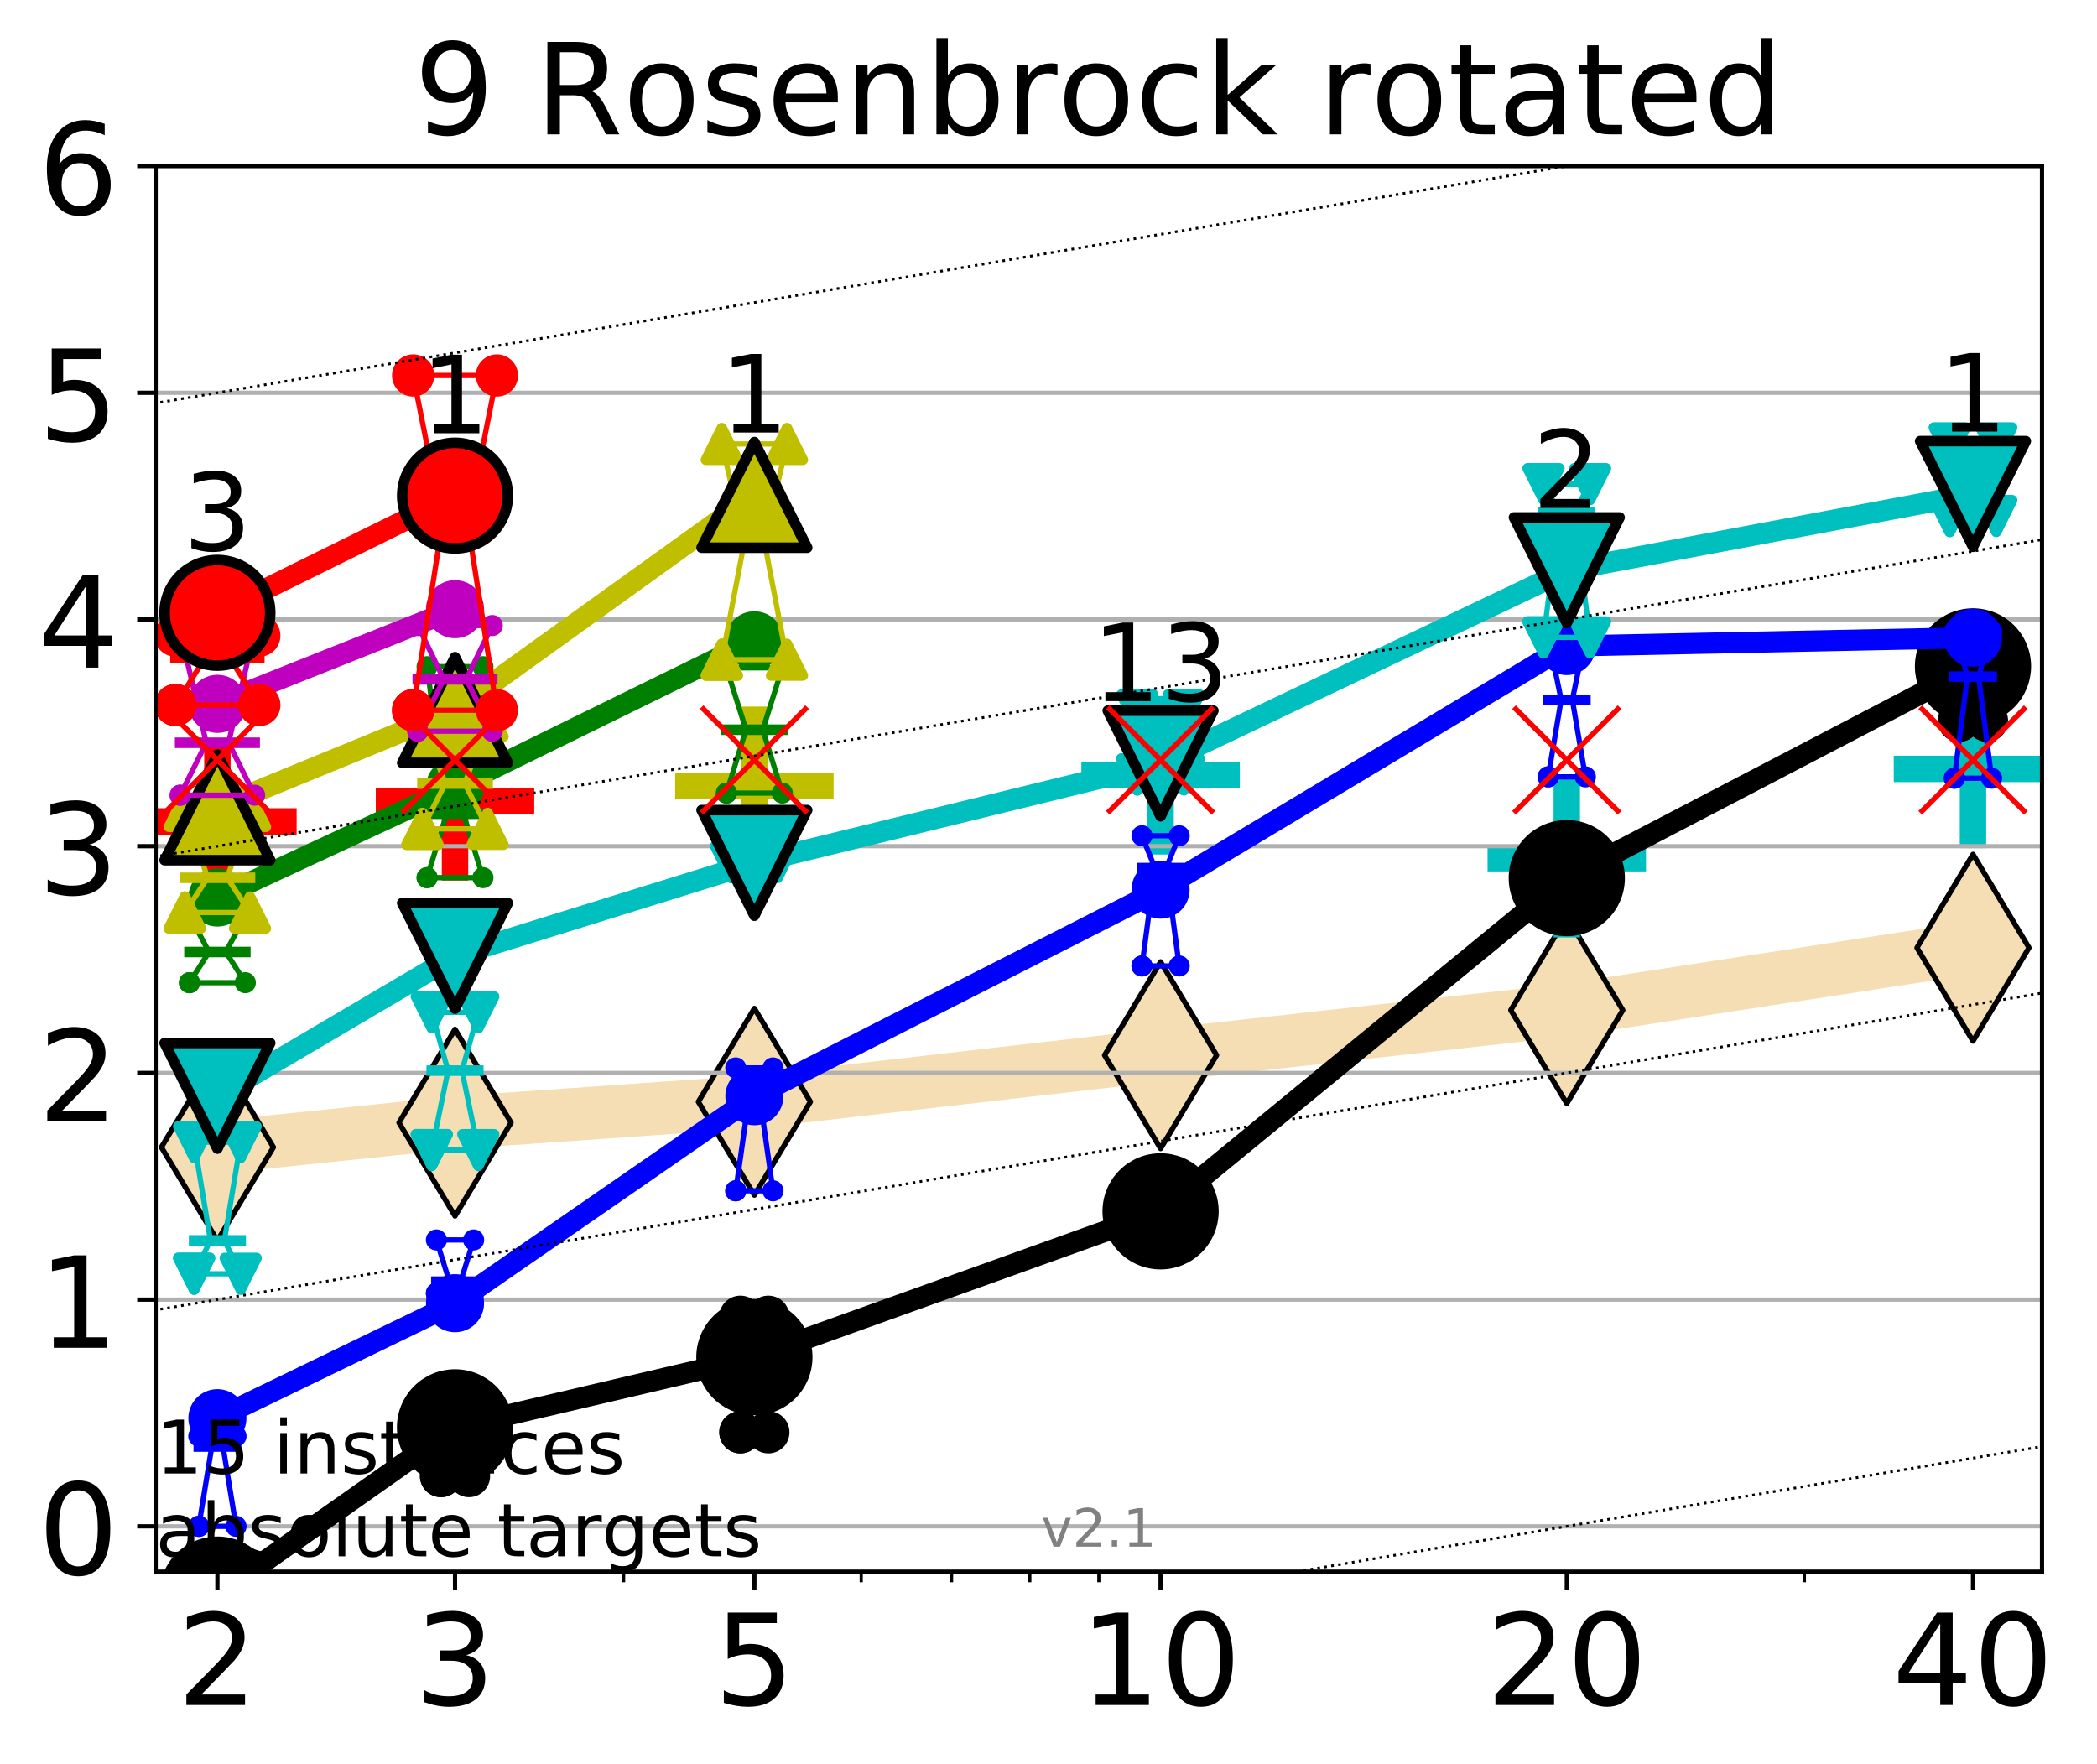 <?xml version="1.0" encoding="utf-8" standalone="no"?>
<!DOCTYPE svg PUBLIC "-//W3C//DTD SVG 1.1//EN"
  "http://www.w3.org/Graphics/SVG/1.1/DTD/svg11.dtd">
<!-- Created with matplotlib (http://matplotlib.org/) -->
<svg height="334pt" version="1.1" viewBox="0 0 397 334" width="397pt" xmlns="http://www.w3.org/2000/svg" xmlns:xlink="http://www.w3.org/1999/xlink">
 <defs>
  <style type="text/css">
*{stroke-linecap:butt;stroke-linejoin:round;}
  </style>
 </defs>
 <g id="figure_1">
  <g id="patch_1">
   <path d="M 0 334.976 
L 397.29 334.976 
L 397.29 0 
L 0 0 
z
" style="fill:#ffffff;"/>
  </g>
  <g id="axes_1">
   <g id="patch_2">
    <path d="M 29.47 297.548 
L 386.59 297.548 
L 386.59 31.436 
L 29.47 31.436 
z
" style="fill:#ffffff;"/>
   </g>
   <g id="line2d_1">
    <path clip-path="url(#p8ac5e2d3be)" d="M 41.159 217.195 
L 86.144 212.54 
L 142.818 208.584 
L 219.719 199.77 
L 296.621 191.236 
L 373.522 179.422 
" style="fill:none;stroke:#f5deb3;stroke-linecap:square;stroke-width:10;"/>
    <defs>
     <path d="M -0 17.678 
L 10.607 0 
L 0 -17.678 
L -10.607 -0 
z
" id="me9893e1007" style="stroke:#000000;stroke-linejoin:miter;"/>
    </defs>
    <g clip-path="url(#p8ac5e2d3be)">
     <use style="fill:#f5deb3;stroke:#000000;stroke-linejoin:miter;" x="41.159" xlink:href="#me9893e1007" y="217.195"/>
     <use style="fill:#f5deb3;stroke:#000000;stroke-linejoin:miter;" x="86.144" xlink:href="#me9893e1007" y="212.54"/>
     <use style="fill:#f5deb3;stroke:#000000;stroke-linejoin:miter;" x="142.818" xlink:href="#me9893e1007" y="208.584"/>
     <use style="fill:#f5deb3;stroke:#000000;stroke-linejoin:miter;" x="219.719" xlink:href="#me9893e1007" y="199.77"/>
     <use style="fill:#f5deb3;stroke:#000000;stroke-linejoin:miter;" x="296.621" xlink:href="#me9893e1007" y="191.236"/>
     <use style="fill:#f5deb3;stroke:#000000;stroke-linejoin:miter;" x="373.522" xlink:href="#me9893e1007" y="179.422"/>
    </g>
   </g>
   <g id="line2d_2">
    <defs>
     <path d="M -15 0 
L 15 0 
M 0 15 
L 0 -15 
" id="me8e9583201" style="stroke:#ff0000;stroke-width:5;"/>
    </defs>
    <g clip-path="url(#p8ac5e2d3be)">
     <use style="fill:#ff0000;stroke:#ff0000;stroke-width:5;" x="41.159" xlink:href="#me8e9583201" y="155.511"/>
    </g>
   </g>
   <g id="line2d_3">
    <g clip-path="url(#p8ac5e2d3be)">
     <use style="fill:#ff0000;stroke:#ff0000;stroke-width:5;" x="86.144" xlink:href="#me8e9583201" y="151.697"/>
    </g>
   </g>
   <g id="line2d_4">
    <defs>
     <path d="M -15 0 
L 15 0 
M 0 15 
L 0 -15 
" id="ma80048355c" style="stroke:#bfbf00;stroke-width:5;"/>
    </defs>
    <g clip-path="url(#p8ac5e2d3be)">
     <use style="fill:#bfbf00;stroke:#bfbf00;stroke-width:5;" x="142.818" xlink:href="#ma80048355c" y="148.765"/>
    </g>
   </g>
   <g id="line2d_5">
    <defs>
     <path d="M -15 0 
L 15 0 
M 0 15 
L 0 -15 
" id="m244da994e6" style="stroke:#00bfbf;stroke-width:5;"/>
    </defs>
    <g clip-path="url(#p8ac5e2d3be)">
     <use style="fill:#00bfbf;stroke:#00bfbf;stroke-width:5;" x="373.522" xlink:href="#m244da994e6" y="145.564"/>
    </g>
   </g>
   <g id="line2d_6">
    <g clip-path="url(#p8ac5e2d3be)">
     <use style="fill:#00bfbf;stroke:#00bfbf;stroke-width:5;" x="219.719" xlink:href="#m244da994e6" y="146.771"/>
    </g>
   </g>
   <g id="line2d_7">
    <g clip-path="url(#p8ac5e2d3be)">
     <use style="fill:#00bfbf;stroke:#00bfbf;stroke-width:5;" x="296.621" xlink:href="#m244da994e6" y="162.47"/>
    </g>
   </g>
   <g id="matplotlib.axis_1">
    <g id="xtick_1">
     <g id="line2d_8">
      <defs>
       <path d="M 0 0 
L 0 3.5 
" id="m5cd563f2f8" style="stroke:#000000;stroke-width:0.8;"/>
      </defs>
      <g>
       <use style="stroke:#000000;stroke-width:0.8;" x="41.159" xlink:href="#m5cd563f2f8" y="297.548"/>
      </g>
     </g>
     <g id="text_1">
      <!-- 2 -->
      <defs>
       <path d="M 19.188 8.297 
L 53.609 8.297 
L 53.609 0 
L 7.328 0 
L 7.328 8.297 
Q 12.938 14.109 22.625 23.891 
Q 32.328 33.688 34.812 36.531 
Q 39.547 41.844 41.422 45.531 
Q 43.312 49.219 43.312 52.781 
Q 43.312 58.594 39.234 62.25 
Q 35.156 65.922 28.609 65.922 
Q 23.969 65.922 18.812 64.312 
Q 13.672 62.703 7.812 59.422 
L 7.812 69.391 
Q 13.766 71.781 18.938 73 
Q 24.125 74.219 28.422 74.219 
Q 39.75 74.219 46.484 68.547 
Q 53.219 62.891 53.219 53.422 
Q 53.219 48.922 51.531 44.891 
Q 49.859 40.875 45.406 35.406 
Q 44.188 33.984 37.641 27.219 
Q 31.109 20.453 19.188 8.297 
z
" id="DejaVuSans-32"/>
      </defs>
      <g transform="translate(33.524 322.784)scale(0.24 -0.24)">
       <use xlink:href="#DejaVuSans-32"/>
      </g>
     </g>
    </g>
    <g id="xtick_2">
     <g id="line2d_9">
      <g>
       <use style="stroke:#000000;stroke-width:0.8;" x="86.144" xlink:href="#m5cd563f2f8" y="297.548"/>
      </g>
     </g>
     <g id="text_2">
      <!-- 3 -->
      <defs>
       <path d="M 40.578 39.312 
Q 47.656 37.797 51.625 33 
Q 55.609 28.219 55.609 21.188 
Q 55.609 10.406 48.188 4.484 
Q 40.766 -1.422 27.094 -1.422 
Q 22.516 -1.422 17.656 -0.516 
Q 12.797 0.391 7.625 2.203 
L 7.625 11.719 
Q 11.719 9.328 16.594 8.109 
Q 21.484 6.891 26.812 6.891 
Q 36.078 6.891 40.938 10.547 
Q 45.797 14.203 45.797 21.188 
Q 45.797 27.641 41.281 31.266 
Q 36.766 34.906 28.719 34.906 
L 20.219 34.906 
L 20.219 43.016 
L 29.109 43.016 
Q 36.375 43.016 40.234 45.922 
Q 44.094 48.828 44.094 54.297 
Q 44.094 59.906 40.109 62.906 
Q 36.141 65.922 28.719 65.922 
Q 24.656 65.922 20.016 65.031 
Q 15.375 64.156 9.812 62.312 
L 9.812 71.094 
Q 15.438 72.656 20.344 73.438 
Q 25.25 74.219 29.594 74.219 
Q 40.828 74.219 47.359 69.109 
Q 53.906 64.016 53.906 55.328 
Q 53.906 49.266 50.438 45.094 
Q 46.969 40.922 40.578 39.312 
z
" id="DejaVuSans-33"/>
      </defs>
      <g transform="translate(78.509 322.784)scale(0.24 -0.24)">
       <use xlink:href="#DejaVuSans-33"/>
      </g>
     </g>
    </g>
    <g id="xtick_3">
     <g id="line2d_10">
      <g>
       <use style="stroke:#000000;stroke-width:0.8;" x="142.818" xlink:href="#m5cd563f2f8" y="297.548"/>
      </g>
     </g>
     <g id="text_3">
      <!-- 5 -->
      <defs>
       <path d="M 10.797 72.906 
L 49.516 72.906 
L 49.516 64.594 
L 19.828 64.594 
L 19.828 46.734 
Q 21.969 47.469 24.109 47.828 
Q 26.266 48.188 28.422 48.188 
Q 40.625 48.188 47.75 41.5 
Q 54.891 34.812 54.891 23.391 
Q 54.891 11.625 47.562 5.094 
Q 40.234 -1.422 26.906 -1.422 
Q 22.312 -1.422 17.547 -0.641 
Q 12.797 0.141 7.719 1.703 
L 7.719 11.625 
Q 12.109 9.234 16.797 8.062 
Q 21.484 6.891 26.703 6.891 
Q 35.156 6.891 40.078 11.328 
Q 45.016 15.766 45.016 23.391 
Q 45.016 31 40.078 35.438 
Q 35.156 39.891 26.703 39.891 
Q 22.75 39.891 18.812 39.016 
Q 14.891 38.141 10.797 36.281 
z
" id="DejaVuSans-35"/>
      </defs>
      <g transform="translate(135.183 322.784)scale(0.24 -0.24)">
       <use xlink:href="#DejaVuSans-35"/>
      </g>
     </g>
    </g>
    <g id="xtick_4">
     <g id="line2d_11">
      <g>
       <use style="stroke:#000000;stroke-width:0.8;" x="219.719" xlink:href="#m5cd563f2f8" y="297.548"/>
      </g>
     </g>
     <g id="text_4">
      <!-- 10 -->
      <defs>
       <path d="M 12.406 8.297 
L 28.516 8.297 
L 28.516 63.922 
L 10.984 60.406 
L 10.984 69.391 
L 28.422 72.906 
L 38.281 72.906 
L 38.281 8.297 
L 54.391 8.297 
L 54.391 0 
L 12.406 0 
z
" id="DejaVuSans-31"/>
       <path d="M 31.781 66.406 
Q 24.172 66.406 20.328 58.906 
Q 16.5 51.422 16.5 36.375 
Q 16.5 21.391 20.328 13.891 
Q 24.172 6.391 31.781 6.391 
Q 39.453 6.391 43.281 13.891 
Q 47.125 21.391 47.125 36.375 
Q 47.125 51.422 43.281 58.906 
Q 39.453 66.406 31.781 66.406 
z
M 31.781 74.219 
Q 44.047 74.219 50.516 64.516 
Q 56.984 54.828 56.984 36.375 
Q 56.984 17.969 50.516 8.266 
Q 44.047 -1.422 31.781 -1.422 
Q 19.531 -1.422 13.062 8.266 
Q 6.594 17.969 6.594 36.375 
Q 6.594 54.828 13.062 64.516 
Q 19.531 74.219 31.781 74.219 
z
" id="DejaVuSans-30"/>
      </defs>
      <g transform="translate(204.449 322.784)scale(0.24 -0.24)">
       <use xlink:href="#DejaVuSans-31"/>
       <use x="63.623" xlink:href="#DejaVuSans-30"/>
      </g>
     </g>
    </g>
    <g id="xtick_5">
     <g id="line2d_12">
      <g>
       <use style="stroke:#000000;stroke-width:0.8;" x="296.621" xlink:href="#m5cd563f2f8" y="297.548"/>
      </g>
     </g>
     <g id="text_5">
      <!-- 20 -->
      <g transform="translate(281.351 322.784)scale(0.24 -0.24)">
       <use xlink:href="#DejaVuSans-32"/>
       <use x="63.623" xlink:href="#DejaVuSans-30"/>
      </g>
     </g>
    </g>
    <g id="xtick_6">
     <g id="line2d_13">
      <g>
       <use style="stroke:#000000;stroke-width:0.8;" x="373.522" xlink:href="#m5cd563f2f8" y="297.548"/>
      </g>
     </g>
     <g id="text_6">
      <!-- 40 -->
      <defs>
       <path d="M 37.797 64.312 
L 12.891 25.391 
L 37.797 25.391 
z
M 35.203 72.906 
L 47.609 72.906 
L 47.609 25.391 
L 58.016 25.391 
L 58.016 17.188 
L 47.609 17.188 
L 47.609 0 
L 37.797 0 
L 37.797 17.188 
L 4.891 17.188 
L 4.891 26.703 
z
" id="DejaVuSans-34"/>
      </defs>
      <g transform="translate(358.252 322.784)scale(0.24 -0.24)">
       <use xlink:href="#DejaVuSans-34"/>
       <use x="63.623" xlink:href="#DejaVuSans-30"/>
      </g>
     </g>
    </g>
    <g id="xtick_7">
     <g id="line2d_14">
      <defs>
       <path d="M 0 0 
L 0 2 
" id="mfbeb875633" style="stroke:#000000;stroke-width:0.6;"/>
      </defs>
      <g>
       <use style="stroke:#000000;stroke-width:0.6;" x="41.159" xlink:href="#mfbeb875633" y="297.548"/>
      </g>
     </g>
    </g>
    <g id="xtick_8">
     <g id="line2d_15">
      <g>
       <use style="stroke:#000000;stroke-width:0.6;" x="86.144" xlink:href="#mfbeb875633" y="297.548"/>
      </g>
     </g>
    </g>
    <g id="xtick_9">
     <g id="line2d_16">
      <g>
       <use style="stroke:#000000;stroke-width:0.6;" x="118.061" xlink:href="#mfbeb875633" y="297.548"/>
      </g>
     </g>
    </g>
    <g id="xtick_10">
     <g id="line2d_17">
      <g>
       <use style="stroke:#000000;stroke-width:0.6;" x="142.818" xlink:href="#mfbeb875633" y="297.548"/>
      </g>
     </g>
    </g>
    <g id="xtick_11">
     <g id="line2d_18">
      <g>
       <use style="stroke:#000000;stroke-width:0.6;" x="163.045" xlink:href="#mfbeb875633" y="297.548"/>
      </g>
     </g>
    </g>
    <g id="xtick_12">
     <g id="line2d_19">
      <g>
       <use style="stroke:#000000;stroke-width:0.6;" x="180.148" xlink:href="#mfbeb875633" y="297.548"/>
      </g>
     </g>
    </g>
    <g id="xtick_13">
     <g id="line2d_20">
      <g>
       <use style="stroke:#000000;stroke-width:0.6;" x="194.962" xlink:href="#mfbeb875633" y="297.548"/>
      </g>
     </g>
    </g>
    <g id="xtick_14">
     <g id="line2d_21">
      <g>
       <use style="stroke:#000000;stroke-width:0.6;" x="208.03" xlink:href="#mfbeb875633" y="297.548"/>
      </g>
     </g>
    </g>
    <g id="xtick_15">
     <g id="line2d_22">
      <g>
       <use style="stroke:#000000;stroke-width:0.6;" x="296.621" xlink:href="#mfbeb875633" y="297.548"/>
      </g>
     </g>
    </g>
    <g id="xtick_16">
     <g id="line2d_23">
      <g>
       <use style="stroke:#000000;stroke-width:0.6;" x="341.605" xlink:href="#mfbeb875633" y="297.548"/>
      </g>
     </g>
    </g>
    <g id="xtick_17">
     <g id="line2d_24">
      <g>
       <use style="stroke:#000000;stroke-width:0.6;" x="373.522" xlink:href="#mfbeb875633" y="297.548"/>
      </g>
     </g>
    </g>
   </g>
   <g id="matplotlib.axis_2">
    <g id="ytick_1">
     <g id="line2d_25">
      <path clip-path="url(#p8ac5e2d3be)" d="M 29.47 288.964 
L 386.59 288.964 
" style="fill:none;stroke:#b0b0b0;stroke-linecap:square;stroke-width:0.8;"/>
     </g>
     <g id="line2d_26">
      <defs>
       <path d="M 0 0 
L -3.5 0 
" id="mc0be0069e7" style="stroke:#000000;stroke-width:0.8;"/>
      </defs>
      <g>
       <use style="stroke:#000000;stroke-width:0.8;" x="29.47" xlink:href="#mc0be0069e7" y="288.964"/>
      </g>
     </g>
     <g id="text_7">
      <!-- 0 -->
      <g transform="translate(7.2 298.082)scale(0.24 -0.24)">
       <use xlink:href="#DejaVuSans-30"/>
      </g>
     </g>
    </g>
    <g id="ytick_2">
     <g id="line2d_27">
      <path clip-path="url(#p8ac5e2d3be)" d="M 29.47 246.043 
L 386.59 246.043 
" style="fill:none;stroke:#b0b0b0;stroke-linecap:square;stroke-width:0.8;"/>
     </g>
     <g id="line2d_28">
      <g>
       <use style="stroke:#000000;stroke-width:0.8;" x="29.47" xlink:href="#mc0be0069e7" y="246.043"/>
      </g>
     </g>
     <g id="text_8">
      <!-- 1 -->
      <g transform="translate(7.2 255.161)scale(0.24 -0.24)">
       <use xlink:href="#DejaVuSans-31"/>
      </g>
     </g>
    </g>
    <g id="ytick_3">
     <g id="line2d_29">
      <path clip-path="url(#p8ac5e2d3be)" d="M 29.47 203.121 
L 386.59 203.121 
" style="fill:none;stroke:#b0b0b0;stroke-linecap:square;stroke-width:0.8;"/>
     </g>
     <g id="line2d_30">
      <g>
       <use style="stroke:#000000;stroke-width:0.8;" x="29.47" xlink:href="#mc0be0069e7" y="203.121"/>
      </g>
     </g>
     <g id="text_9">
      <!-- 2 -->
      <g transform="translate(7.2 212.24)scale(0.24 -0.24)">
       <use xlink:href="#DejaVuSans-32"/>
      </g>
     </g>
    </g>
    <g id="ytick_4">
     <g id="line2d_31">
      <path clip-path="url(#p8ac5e2d3be)" d="M 29.47 160.2 
L 386.59 160.2 
" style="fill:none;stroke:#b0b0b0;stroke-linecap:square;stroke-width:0.8;"/>
     </g>
     <g id="line2d_32">
      <g>
       <use style="stroke:#000000;stroke-width:0.8;" x="29.47" xlink:href="#mc0be0069e7" y="160.2"/>
      </g>
     </g>
     <g id="text_10">
      <!-- 3 -->
      <g transform="translate(7.2 169.318)scale(0.24 -0.24)">
       <use xlink:href="#DejaVuSans-33"/>
      </g>
     </g>
    </g>
    <g id="ytick_5">
     <g id="line2d_33">
      <path clip-path="url(#p8ac5e2d3be)" d="M 29.47 117.279 
L 386.59 117.279 
" style="fill:none;stroke:#b0b0b0;stroke-linecap:square;stroke-width:0.8;"/>
     </g>
     <g id="line2d_34">
      <g>
       <use style="stroke:#000000;stroke-width:0.8;" x="29.47" xlink:href="#mc0be0069e7" y="117.279"/>
      </g>
     </g>
     <g id="text_11">
      <!-- 4 -->
      <g transform="translate(7.2 126.397)scale(0.24 -0.24)">
       <use xlink:href="#DejaVuSans-34"/>
      </g>
     </g>
    </g>
    <g id="ytick_6">
     <g id="line2d_35">
      <path clip-path="url(#p8ac5e2d3be)" d="M 29.47 74.358 
L 386.59 74.358 
" style="fill:none;stroke:#b0b0b0;stroke-linecap:square;stroke-width:0.8;"/>
     </g>
     <g id="line2d_36">
      <g>
       <use style="stroke:#000000;stroke-width:0.8;" x="29.47" xlink:href="#mc0be0069e7" y="74.358"/>
      </g>
     </g>
     <g id="text_12">
      <!-- 5 -->
      <g transform="translate(7.2 83.476)scale(0.24 -0.24)">
       <use xlink:href="#DejaVuSans-35"/>
      </g>
     </g>
    </g>
    <g id="ytick_7">
     <g id="line2d_37">
      <path clip-path="url(#p8ac5e2d3be)" d="M 29.47 31.436 
L 386.59 31.436 
" style="fill:none;stroke:#b0b0b0;stroke-linecap:square;stroke-width:0.8;"/>
     </g>
     <g id="line2d_38">
      <g>
       <use style="stroke:#000000;stroke-width:0.8;" x="29.47" xlink:href="#mc0be0069e7" y="31.436"/>
      </g>
     </g>
     <g id="text_13">
      <!-- 6 -->
      <defs>
       <path d="M 33.016 40.375 
Q 26.375 40.375 22.484 35.828 
Q 18.609 31.297 18.609 23.391 
Q 18.609 15.531 22.484 10.953 
Q 26.375 6.391 33.016 6.391 
Q 39.656 6.391 43.531 10.953 
Q 47.406 15.531 47.406 23.391 
Q 47.406 31.297 43.531 35.828 
Q 39.656 40.375 33.016 40.375 
z
M 52.594 71.297 
L 52.594 62.312 
Q 48.875 64.062 45.094 64.984 
Q 41.312 65.922 37.594 65.922 
Q 27.828 65.922 22.672 59.328 
Q 17.531 52.734 16.797 39.406 
Q 19.672 43.656 24.016 45.922 
Q 28.375 48.188 33.594 48.188 
Q 44.578 48.188 50.953 41.516 
Q 57.328 34.859 57.328 23.391 
Q 57.328 12.156 50.688 5.359 
Q 44.047 -1.422 33.016 -1.422 
Q 20.359 -1.422 13.672 8.266 
Q 6.984 17.969 6.984 36.375 
Q 6.984 53.656 15.188 63.938 
Q 23.391 74.219 37.203 74.219 
Q 40.922 74.219 44.703 73.484 
Q 48.484 72.75 52.594 71.297 
z
" id="DejaVuSans-36"/>
      </defs>
      <g transform="translate(7.2 40.554)scale(0.24 -0.24)">
       <use xlink:href="#DejaVuSans-36"/>
      </g>
     </g>
    </g>
   </g>
   <g id="line2d_39">
    <path clip-path="url(#p8ac5e2d3be)" d="M 38.516 301.885 
L 40.366 301.885 
L 38.516 301.885 
L 43.803 301.885 
L 41.952 301.885 
L 43.803 301.885 
L 38.516 301.885 
" style="fill:none;stroke:#000000;stroke-linecap:square;"/>
   </g>
   <g id="line2d_40">
    <path clip-path="url(#p8ac5e2d3be)" d="M 38.516 301.885 
L 43.803 301.885 
L 43.803 301.885 
L 38.516 301.885 
L 38.516 301.885 
" style="fill:none;"/>
    <defs>
     <path d="M 0 3 
C 0.796 3 1.559 2.684 2.121 2.121 
C 2.684 1.559 3 0.796 3 0 
C 3 -0.796 2.684 -1.559 2.121 -2.121 
C 1.559 -2.684 0.796 -3 0 -3 
C -0.796 -3 -1.559 -2.684 -2.121 -2.121 
C -2.684 -1.559 -3 -0.796 -3 0 
C -3 0.796 -2.684 1.559 -2.121 2.121 
C -1.559 2.684 -0.796 3 0 3 
z
" id="ma6a0522bab" style="stroke:#000000;stroke-width:2;"/>
    </defs>
    <g clip-path="url(#p8ac5e2d3be)">
     <use style="stroke:#000000;stroke-width:2;" x="38.516" xlink:href="#ma6a0522bab" y="301.885"/>
     <use style="stroke:#000000;stroke-width:2;" x="43.803" xlink:href="#ma6a0522bab" y="301.885"/>
     <use style="stroke:#000000;stroke-width:2;" x="43.803" xlink:href="#ma6a0522bab" y="301.885"/>
     <use style="stroke:#000000;stroke-width:2;" x="38.516" xlink:href="#ma6a0522bab" y="301.885"/>
     <use style="stroke:#000000;stroke-width:2;" x="38.516" xlink:href="#ma6a0522bab" y="301.885"/>
    </g>
   </g>
   <g id="line2d_41">
    <path clip-path="url(#p8ac5e2d3be)" d="M 38.516 301.885 
L 43.803 301.885 
" style="fill:none;stroke:#000000;stroke-linecap:square;stroke-width:2;"/>
   </g>
   <g id="line2d_42">
    <path clip-path="url(#p8ac5e2d3be)" d="M 83.5 279.442 
L 85.351 273.17 
L 83.5 264.745 
L 88.787 264.745 
L 86.937 273.17 
L 88.787 279.442 
L 83.5 279.442 
" style="fill:none;stroke:#000000;stroke-linecap:square;"/>
   </g>
   <g id="line2d_43">
    <path clip-path="url(#p8ac5e2d3be)" d="M 83.5 279.442 
L 88.787 279.442 
L 88.787 264.745 
L 83.5 264.745 
L 83.5 279.442 
" style="fill:none;"/>
    <g clip-path="url(#p8ac5e2d3be)">
     <use style="stroke:#000000;stroke-width:2;" x="83.5" xlink:href="#ma6a0522bab" y="279.442"/>
     <use style="stroke:#000000;stroke-width:2;" x="88.787" xlink:href="#ma6a0522bab" y="279.442"/>
     <use style="stroke:#000000;stroke-width:2;" x="88.787" xlink:href="#ma6a0522bab" y="264.745"/>
     <use style="stroke:#000000;stroke-width:2;" x="83.5" xlink:href="#ma6a0522bab" y="264.745"/>
     <use style="stroke:#000000;stroke-width:2;" x="83.5" xlink:href="#ma6a0522bab" y="279.442"/>
    </g>
   </g>
   <g id="line2d_44">
    <path clip-path="url(#p8ac5e2d3be)" d="M 83.5 273.17 
L 88.787 273.17 
" style="fill:none;stroke:#000000;stroke-linecap:square;stroke-width:2;"/>
   </g>
   <g id="line2d_45">
    <path clip-path="url(#p8ac5e2d3be)" d="M 140.174 271.153 
L 142.025 263.123 
L 140.174 249.293 
L 145.461 249.293 
L 143.611 263.123 
L 145.461 271.153 
L 140.174 271.153 
" style="fill:none;stroke:#000000;stroke-linecap:square;"/>
   </g>
   <g id="line2d_46">
    <path clip-path="url(#p8ac5e2d3be)" d="M 140.174 271.153 
L 145.461 271.153 
L 145.461 249.293 
L 140.174 249.293 
L 140.174 271.153 
" style="fill:none;"/>
    <g clip-path="url(#p8ac5e2d3be)">
     <use style="stroke:#000000;stroke-width:2;" x="140.174" xlink:href="#ma6a0522bab" y="271.153"/>
     <use style="stroke:#000000;stroke-width:2;" x="145.461" xlink:href="#ma6a0522bab" y="271.153"/>
     <use style="stroke:#000000;stroke-width:2;" x="145.461" xlink:href="#ma6a0522bab" y="249.293"/>
     <use style="stroke:#000000;stroke-width:2;" x="140.174" xlink:href="#ma6a0522bab" y="249.293"/>
     <use style="stroke:#000000;stroke-width:2;" x="140.174" xlink:href="#ma6a0522bab" y="271.153"/>
    </g>
   </g>
   <g id="line2d_47">
    <path clip-path="url(#p8ac5e2d3be)" d="M 140.174 263.123 
L 145.461 263.123 
" style="fill:none;stroke:#000000;stroke-linecap:square;stroke-width:2;"/>
   </g>
   <g id="line2d_48">
    <path clip-path="url(#p8ac5e2d3be)" d="M 217.076 229.188 
L 218.926 228.521 
L 217.076 226.52 
L 222.363 226.52 
L 220.512 228.521 
L 222.363 229.188 
L 217.076 229.188 
" style="fill:none;stroke:#000000;stroke-linecap:square;"/>
   </g>
   <g id="line2d_49">
    <path clip-path="url(#p8ac5e2d3be)" d="M 217.076 229.188 
L 222.363 229.188 
L 222.363 226.52 
L 217.076 226.52 
L 217.076 229.188 
" style="fill:none;"/>
    <g clip-path="url(#p8ac5e2d3be)">
     <use style="stroke:#000000;stroke-width:2;" x="217.076" xlink:href="#ma6a0522bab" y="229.188"/>
     <use style="stroke:#000000;stroke-width:2;" x="222.363" xlink:href="#ma6a0522bab" y="229.188"/>
     <use style="stroke:#000000;stroke-width:2;" x="222.363" xlink:href="#ma6a0522bab" y="226.52"/>
     <use style="stroke:#000000;stroke-width:2;" x="217.076" xlink:href="#ma6a0522bab" y="226.52"/>
     <use style="stroke:#000000;stroke-width:2;" x="217.076" xlink:href="#ma6a0522bab" y="229.188"/>
    </g>
   </g>
   <g id="line2d_50">
    <path clip-path="url(#p8ac5e2d3be)" d="M 217.076 228.521 
L 222.363 228.521 
" style="fill:none;stroke:#000000;stroke-linecap:square;stroke-width:2;"/>
   </g>
   <g id="line2d_51">
    <path clip-path="url(#p8ac5e2d3be)" d="M 293.977 170.124 
L 295.828 167.662 
L 293.977 162.652 
L 299.264 162.652 
L 297.414 167.662 
L 299.264 170.124 
L 293.977 170.124 
" style="fill:none;stroke:#000000;stroke-linecap:square;"/>
   </g>
   <g id="line2d_52">
    <path clip-path="url(#p8ac5e2d3be)" d="M 293.977 170.124 
L 299.264 170.124 
L 299.264 162.652 
L 293.977 162.652 
L 293.977 170.124 
" style="fill:none;"/>
    <g clip-path="url(#p8ac5e2d3be)">
     <use style="stroke:#000000;stroke-width:2;" x="293.977" xlink:href="#ma6a0522bab" y="170.124"/>
     <use style="stroke:#000000;stroke-width:2;" x="299.264" xlink:href="#ma6a0522bab" y="170.124"/>
     <use style="stroke:#000000;stroke-width:2;" x="299.264" xlink:href="#ma6a0522bab" y="162.652"/>
     <use style="stroke:#000000;stroke-width:2;" x="293.977" xlink:href="#ma6a0522bab" y="162.652"/>
     <use style="stroke:#000000;stroke-width:2;" x="293.977" xlink:href="#ma6a0522bab" y="170.124"/>
    </g>
   </g>
   <g id="line2d_53">
    <path clip-path="url(#p8ac5e2d3be)" d="M 293.977 167.662 
L 299.264 167.662 
" style="fill:none;stroke:#000000;stroke-linecap:square;stroke-width:2;"/>
   </g>
   <g id="line2d_54">
    <path clip-path="url(#p8ac5e2d3be)" d="M 370.879 136.449 
L 372.729 132.765 
L 370.879 124.593 
L 376.166 124.593 
L 374.316 132.765 
L 376.166 136.449 
L 370.879 136.449 
" style="fill:none;stroke:#000000;stroke-linecap:square;"/>
   </g>
   <g id="line2d_55">
    <path clip-path="url(#p8ac5e2d3be)" d="M 370.879 136.449 
L 376.166 136.449 
L 376.166 124.593 
L 370.879 124.593 
L 370.879 136.449 
" style="fill:none;"/>
    <g clip-path="url(#p8ac5e2d3be)">
     <use style="stroke:#000000;stroke-width:2;" x="370.879" xlink:href="#ma6a0522bab" y="136.449"/>
     <use style="stroke:#000000;stroke-width:2;" x="376.166" xlink:href="#ma6a0522bab" y="136.449"/>
     <use style="stroke:#000000;stroke-width:2;" x="376.166" xlink:href="#ma6a0522bab" y="124.593"/>
     <use style="stroke:#000000;stroke-width:2;" x="370.879" xlink:href="#ma6a0522bab" y="124.593"/>
     <use style="stroke:#000000;stroke-width:2;" x="370.879" xlink:href="#ma6a0522bab" y="136.449"/>
    </g>
   </g>
   <g id="line2d_56">
    <path clip-path="url(#p8ac5e2d3be)" d="M 370.879 132.765 
L 376.166 132.765 
" style="fill:none;stroke:#000000;stroke-linecap:square;stroke-width:2;"/>
   </g>
   <g id="line2d_57">
    <path clip-path="url(#p8ac5e2d3be)" d="M 41.159 301.885 
L 86.144 270.221 
" style="fill:none;stroke:#000000;stroke-linecap:square;stroke-width:4;"/>
   </g>
   <g id="line2d_58">
    <path clip-path="url(#p8ac5e2d3be)" d="M 86.144 270.221 
L 142.818 256.94 
" style="fill:none;stroke:#000000;stroke-linecap:square;stroke-width:4;"/>
   </g>
   <g id="line2d_59">
    <path clip-path="url(#p8ac5e2d3be)" d="M 142.818 256.94 
L 219.719 229.329 
" style="fill:none;stroke:#000000;stroke-linecap:square;stroke-width:4;"/>
   </g>
   <g id="line2d_60">
    <path clip-path="url(#p8ac5e2d3be)" d="M 219.719 229.329 
L 296.621 166.244 
" style="fill:none;stroke:#000000;stroke-linecap:square;stroke-width:4;"/>
   </g>
   <g id="line2d_61">
    <path clip-path="url(#p8ac5e2d3be)" d="M 296.621 166.244 
L 373.522 126.163 
" style="fill:none;stroke:#000000;stroke-linecap:square;stroke-width:4;"/>
   </g>
   <g id="line2d_62">
    <path clip-path="url(#p8ac5e2d3be)" d="M 41.159 301.885 
L 86.144 270.221 
L 142.818 256.94 
L 219.719 229.329 
L 296.621 166.244 
L 373.522 126.163 
" style="fill:none;"/>
    <defs>
     <path d="M 0 10 
C 2.652 10 5.196 8.946 7.071 7.071 
C 8.946 5.196 10 2.652 10 0 
C 10 -2.652 8.946 -5.196 7.071 -7.071 
C 5.196 -8.946 2.652 -10 0 -10 
C -2.652 -10 -5.196 -8.946 -7.071 -7.071 
C -8.946 -5.196 -10 -2.652 -10 0 
C -10 2.652 -8.946 5.196 -7.071 7.071 
C -5.196 8.946 -2.652 10 0 10 
z
" id="m3108cc92f7" style="stroke:#000000;stroke-width:2;"/>
    </defs>
    <g clip-path="url(#p8ac5e2d3be)">
     <use style="stroke:#000000;stroke-width:2;" x="41.159" xlink:href="#m3108cc92f7" y="301.885"/>
     <use style="stroke:#000000;stroke-width:2;" x="86.144" xlink:href="#m3108cc92f7" y="270.221"/>
     <use style="stroke:#000000;stroke-width:2;" x="142.818" xlink:href="#m3108cc92f7" y="256.94"/>
     <use style="stroke:#000000;stroke-width:2;" x="219.719" xlink:href="#m3108cc92f7" y="229.329"/>
     <use style="stroke:#000000;stroke-width:2;" x="296.621" xlink:href="#m3108cc92f7" y="166.244"/>
     <use style="stroke:#000000;stroke-width:2;" x="373.522" xlink:href="#m3108cc92f7" y="126.163"/>
    </g>
   </g>
   <g id="line2d_63">
    <path clip-path="url(#p8ac5e2d3be)" d="M 37.635 288.964 
L 40.102 273.848 
L 37.635 271.884 
L 44.684 271.884 
L 42.217 273.848 
L 44.684 288.964 
L 37.635 288.964 
" style="fill:none;stroke:#0000ff;stroke-linecap:square;"/>
   </g>
   <g id="line2d_64">
    <path clip-path="url(#p8ac5e2d3be)" d="M 37.635 288.964 
L 44.684 288.964 
L 44.684 271.884 
L 37.635 271.884 
L 37.635 288.964 
" style="fill:none;"/>
    <defs>
     <path d="M 0 1.5 
C 0.398 1.5 0.779 1.342 1.061 1.061 
C 1.342 0.779 1.5 0.398 1.5 0 
C 1.5 -0.398 1.342 -0.779 1.061 -1.061 
C 0.779 -1.342 0.398 -1.5 0 -1.5 
C -0.398 -1.5 -0.779 -1.342 -1.061 -1.061 
C -1.342 -0.779 -1.5 -0.398 -1.5 0 
C -1.5 0.398 -1.342 0.779 -1.061 1.061 
C -0.779 1.342 -0.398 1.5 0 1.5 
z
" id="m62bf7ebb39" style="stroke:#0000ff;"/>
    </defs>
    <g clip-path="url(#p8ac5e2d3be)">
     <use style="fill:#0000ff;stroke:#0000ff;" x="37.635" xlink:href="#m62bf7ebb39" y="288.964"/>
     <use style="fill:#0000ff;stroke:#0000ff;" x="44.684" xlink:href="#m62bf7ebb39" y="288.964"/>
     <use style="fill:#0000ff;stroke:#0000ff;" x="44.684" xlink:href="#m62bf7ebb39" y="271.884"/>
     <use style="fill:#0000ff;stroke:#0000ff;" x="37.635" xlink:href="#m62bf7ebb39" y="271.884"/>
     <use style="fill:#0000ff;stroke:#0000ff;" x="37.635" xlink:href="#m62bf7ebb39" y="288.964"/>
    </g>
   </g>
   <g id="line2d_65">
    <path clip-path="url(#p8ac5e2d3be)" d="M 37.635 273.848 
L 44.684 273.848 
" style="fill:none;stroke:#0000ff;stroke-linecap:square;stroke-width:2;"/>
   </g>
   <g id="line2d_66">
    <path clip-path="url(#p8ac5e2d3be)" d="M 82.619 244.84 
L 85.086 242.644 
L 82.619 234.744 
L 89.669 234.744 
L 87.201 242.644 
L 89.669 244.84 
L 82.619 244.84 
" style="fill:none;stroke:#0000ff;stroke-linecap:square;"/>
   </g>
   <g id="line2d_67">
    <path clip-path="url(#p8ac5e2d3be)" d="M 82.619 244.84 
L 89.669 244.84 
L 89.669 234.744 
L 82.619 234.744 
L 82.619 244.84 
" style="fill:none;"/>
    <g clip-path="url(#p8ac5e2d3be)">
     <use style="fill:#0000ff;stroke:#0000ff;" x="82.619" xlink:href="#m62bf7ebb39" y="244.84"/>
     <use style="fill:#0000ff;stroke:#0000ff;" x="89.669" xlink:href="#m62bf7ebb39" y="244.84"/>
     <use style="fill:#0000ff;stroke:#0000ff;" x="89.669" xlink:href="#m62bf7ebb39" y="234.744"/>
     <use style="fill:#0000ff;stroke:#0000ff;" x="82.619" xlink:href="#m62bf7ebb39" y="234.744"/>
     <use style="fill:#0000ff;stroke:#0000ff;" x="82.619" xlink:href="#m62bf7ebb39" y="244.84"/>
    </g>
   </g>
   <g id="line2d_68">
    <path clip-path="url(#p8ac5e2d3be)" d="M 82.619 242.644 
L 89.669 242.644 
" style="fill:none;stroke:#0000ff;stroke-linecap:square;stroke-width:2;"/>
   </g>
   <g id="line2d_69">
    <path clip-path="url(#p8ac5e2d3be)" d="M 139.293 225.44 
L 141.76 207.969 
L 139.293 202.176 
L 146.342 202.176 
L 143.875 207.969 
L 146.342 225.44 
L 139.293 225.44 
" style="fill:none;stroke:#0000ff;stroke-linecap:square;"/>
   </g>
   <g id="line2d_70">
    <path clip-path="url(#p8ac5e2d3be)" d="M 139.293 225.44 
L 146.342 225.44 
L 146.342 202.176 
L 139.293 202.176 
L 139.293 225.44 
" style="fill:none;"/>
    <g clip-path="url(#p8ac5e2d3be)">
     <use style="fill:#0000ff;stroke:#0000ff;" x="139.293" xlink:href="#m62bf7ebb39" y="225.44"/>
     <use style="fill:#0000ff;stroke:#0000ff;" x="146.342" xlink:href="#m62bf7ebb39" y="225.44"/>
     <use style="fill:#0000ff;stroke:#0000ff;" x="146.342" xlink:href="#m62bf7ebb39" y="202.176"/>
     <use style="fill:#0000ff;stroke:#0000ff;" x="139.293" xlink:href="#m62bf7ebb39" y="202.176"/>
     <use style="fill:#0000ff;stroke:#0000ff;" x="139.293" xlink:href="#m62bf7ebb39" y="225.44"/>
    </g>
   </g>
   <g id="line2d_71">
    <path clip-path="url(#p8ac5e2d3be)" d="M 139.293 207.969 
L 146.342 207.969 
" style="fill:none;stroke:#0000ff;stroke-linecap:square;stroke-width:2;"/>
   </g>
   <g id="line2d_72">
    <path clip-path="url(#p8ac5e2d3be)" d="M 216.195 182.88 
L 218.662 164.341 
L 216.195 158.223 
L 223.244 158.223 
L 220.777 164.341 
L 223.244 182.88 
L 216.195 182.88 
" style="fill:none;stroke:#0000ff;stroke-linecap:square;"/>
   </g>
   <g id="line2d_73">
    <path clip-path="url(#p8ac5e2d3be)" d="M 216.195 182.88 
L 223.244 182.88 
L 223.244 158.223 
L 216.195 158.223 
L 216.195 182.88 
" style="fill:none;"/>
    <g clip-path="url(#p8ac5e2d3be)">
     <use style="fill:#0000ff;stroke:#0000ff;" x="216.195" xlink:href="#m62bf7ebb39" y="182.88"/>
     <use style="fill:#0000ff;stroke:#0000ff;" x="223.244" xlink:href="#m62bf7ebb39" y="182.88"/>
     <use style="fill:#0000ff;stroke:#0000ff;" x="223.244" xlink:href="#m62bf7ebb39" y="158.223"/>
     <use style="fill:#0000ff;stroke:#0000ff;" x="216.195" xlink:href="#m62bf7ebb39" y="158.223"/>
     <use style="fill:#0000ff;stroke:#0000ff;" x="216.195" xlink:href="#m62bf7ebb39" y="182.88"/>
    </g>
   </g>
   <g id="line2d_74">
    <path clip-path="url(#p8ac5e2d3be)" d="M 216.195 164.341 
L 223.244 164.341 
" style="fill:none;stroke:#0000ff;stroke-linecap:square;stroke-width:2;"/>
   </g>
   <g id="line2d_75">
    <path clip-path="url(#p8ac5e2d3be)" d="M 293.096 147.074 
L 295.563 132.488 
L 293.096 120.524 
L 300.146 120.524 
L 297.678 132.488 
L 300.146 147.074 
L 293.096 147.074 
" style="fill:none;stroke:#0000ff;stroke-linecap:square;"/>
   </g>
   <g id="line2d_76">
    <path clip-path="url(#p8ac5e2d3be)" d="M 293.096 147.074 
L 300.146 147.074 
L 300.146 120.524 
L 293.096 120.524 
L 293.096 147.074 
" style="fill:none;"/>
    <g clip-path="url(#p8ac5e2d3be)">
     <use style="fill:#0000ff;stroke:#0000ff;" x="293.096" xlink:href="#m62bf7ebb39" y="147.074"/>
     <use style="fill:#0000ff;stroke:#0000ff;" x="300.146" xlink:href="#m62bf7ebb39" y="147.074"/>
     <use style="fill:#0000ff;stroke:#0000ff;" x="300.146" xlink:href="#m62bf7ebb39" y="120.524"/>
     <use style="fill:#0000ff;stroke:#0000ff;" x="293.096" xlink:href="#m62bf7ebb39" y="120.524"/>
     <use style="fill:#0000ff;stroke:#0000ff;" x="293.096" xlink:href="#m62bf7ebb39" y="147.074"/>
    </g>
   </g>
   <g id="line2d_77">
    <path clip-path="url(#p8ac5e2d3be)" d="M 293.096 132.488 
L 300.146 132.488 
" style="fill:none;stroke:#0000ff;stroke-linecap:square;stroke-width:2;"/>
   </g>
   <g id="line2d_78">
    <path clip-path="url(#p8ac5e2d3be)" d="M 369.998 147.331 
L 372.465 128.096 
L 369.998 119.502 
L 377.047 119.502 
L 374.58 128.096 
L 377.047 147.331 
L 369.998 147.331 
" style="fill:none;stroke:#0000ff;stroke-linecap:square;"/>
   </g>
   <g id="line2d_79">
    <path clip-path="url(#p8ac5e2d3be)" d="M 369.998 147.331 
L 377.047 147.331 
L 377.047 119.502 
L 369.998 119.502 
L 369.998 147.331 
" style="fill:none;"/>
    <g clip-path="url(#p8ac5e2d3be)">
     <use style="fill:#0000ff;stroke:#0000ff;" x="369.998" xlink:href="#m62bf7ebb39" y="147.331"/>
     <use style="fill:#0000ff;stroke:#0000ff;" x="377.047" xlink:href="#m62bf7ebb39" y="147.331"/>
     <use style="fill:#0000ff;stroke:#0000ff;" x="377.047" xlink:href="#m62bf7ebb39" y="119.502"/>
     <use style="fill:#0000ff;stroke:#0000ff;" x="369.998" xlink:href="#m62bf7ebb39" y="119.502"/>
     <use style="fill:#0000ff;stroke:#0000ff;" x="369.998" xlink:href="#m62bf7ebb39" y="147.331"/>
    </g>
   </g>
   <g id="line2d_80">
    <path clip-path="url(#p8ac5e2d3be)" d="M 369.998 128.096 
L 377.047 128.096 
" style="fill:none;stroke:#0000ff;stroke-linecap:square;stroke-width:2;"/>
   </g>
   <g id="line2d_81">
    <path clip-path="url(#p8ac5e2d3be)" d="M 41.159 268.485 
L 86.144 246.718 
" style="fill:none;stroke:#0000ff;stroke-linecap:square;stroke-width:4;"/>
   </g>
   <g id="line2d_82">
    <path clip-path="url(#p8ac5e2d3be)" d="M 86.144 246.718 
L 142.818 207.531 
" style="fill:none;stroke:#0000ff;stroke-linecap:square;stroke-width:4;"/>
   </g>
   <g id="line2d_83">
    <path clip-path="url(#p8ac5e2d3be)" d="M 142.818 207.531 
L 219.719 168.424 
" style="fill:none;stroke:#0000ff;stroke-linecap:square;stroke-width:4;"/>
   </g>
   <g id="line2d_84">
    <path clip-path="url(#p8ac5e2d3be)" d="M 219.719 168.424 
L 296.621 122.31 
" style="fill:none;stroke:#0000ff;stroke-linecap:square;stroke-width:4;"/>
   </g>
   <g id="line2d_85">
    <path clip-path="url(#p8ac5e2d3be)" d="M 296.621 122.31 
L 373.522 120.728 
" style="fill:none;stroke:#0000ff;stroke-linecap:square;stroke-width:4;"/>
   </g>
   <g id="line2d_86">
    <path clip-path="url(#p8ac5e2d3be)" d="M 41.159 268.485 
L 86.144 246.718 
L 142.818 207.531 
L 219.719 168.424 
L 296.621 122.31 
L 373.522 120.728 
" style="fill:none;"/>
    <defs>
     <path d="M 0 5 
C 1.326 5 2.598 4.473 3.536 3.536 
C 4.473 2.598 5 1.326 5 0 
C 5 -1.326 4.473 -2.598 3.536 -3.536 
C 2.598 -4.473 1.326 -5 0 -5 
C -1.326 -5 -2.598 -4.473 -3.536 -3.536 
C -4.473 -2.598 -5 -1.326 -5 0 
C -5 1.326 -4.473 2.598 -3.536 3.536 
C -2.598 4.473 -1.326 5 0 5 
z
" id="mb73bd125b7" style="stroke:#0000ff;"/>
    </defs>
    <g clip-path="url(#p8ac5e2d3be)">
     <use style="fill:#0000ff;stroke:#0000ff;" x="41.159" xlink:href="#mb73bd125b7" y="268.485"/>
     <use style="fill:#0000ff;stroke:#0000ff;" x="86.144" xlink:href="#mb73bd125b7" y="246.718"/>
     <use style="fill:#0000ff;stroke:#0000ff;" x="142.818" xlink:href="#mb73bd125b7" y="207.531"/>
     <use style="fill:#0000ff;stroke:#0000ff;" x="219.719" xlink:href="#mb73bd125b7" y="168.424"/>
     <use style="fill:#0000ff;stroke:#0000ff;" x="296.621" xlink:href="#mb73bd125b7" y="122.31"/>
     <use style="fill:#0000ff;stroke:#0000ff;" x="373.522" xlink:href="#mb73bd125b7" y="120.728"/>
    </g>
   </g>
   <g id="line2d_87">
    <path clip-path="url(#p8ac5e2d3be)" d="M 36.753 241.152 
L 39.838 234.829 
L 36.753 216.229 
L 45.565 216.229 
L 42.481 234.829 
L 45.565 241.152 
L 36.753 241.152 
" style="fill:none;stroke:#00bfbf;stroke-linecap:square;"/>
   </g>
   <g id="line2d_88">
    <path clip-path="url(#p8ac5e2d3be)" d="M 36.753 241.152 
L 45.565 241.152 
L 45.565 216.229 
L 36.753 216.229 
L 36.753 241.152 
" style="fill:none;"/>
    <defs>
     <path d="M -0 3 
L 3 -3 
L -3 -3 
z
" id="mf7074ce46f" style="stroke:#00bfbf;stroke-linejoin:miter;stroke-width:2;"/>
    </defs>
    <g clip-path="url(#p8ac5e2d3be)">
     <use style="fill:#00bfbf;stroke:#00bfbf;stroke-linejoin:miter;stroke-width:2;" x="36.753" xlink:href="#mf7074ce46f" y="241.152"/>
     <use style="fill:#00bfbf;stroke:#00bfbf;stroke-linejoin:miter;stroke-width:2;" x="45.565" xlink:href="#mf7074ce46f" y="241.152"/>
     <use style="fill:#00bfbf;stroke:#00bfbf;stroke-linejoin:miter;stroke-width:2;" x="45.565" xlink:href="#mf7074ce46f" y="216.229"/>
     <use style="fill:#00bfbf;stroke:#00bfbf;stroke-linejoin:miter;stroke-width:2;" x="36.753" xlink:href="#mf7074ce46f" y="216.229"/>
     <use style="fill:#00bfbf;stroke:#00bfbf;stroke-linejoin:miter;stroke-width:2;" x="36.753" xlink:href="#mf7074ce46f" y="241.152"/>
    </g>
   </g>
   <g id="line2d_89">
    <path clip-path="url(#p8ac5e2d3be)" d="M 36.753 234.829 
L 45.565 234.829 
" style="fill:none;stroke:#00bfbf;stroke-linecap:square;stroke-width:2;"/>
   </g>
   <g id="line2d_90">
    <path clip-path="url(#p8ac5e2d3be)" d="M 81.738 217.732 
L 84.822 202.691 
L 81.738 191.654 
L 90.55 191.654 
L 87.466 202.691 
L 90.55 217.732 
L 81.738 217.732 
" style="fill:none;stroke:#00bfbf;stroke-linecap:square;"/>
   </g>
   <g id="line2d_91">
    <path clip-path="url(#p8ac5e2d3be)" d="M 81.738 217.732 
L 90.55 217.732 
L 90.55 191.654 
L 81.738 191.654 
L 81.738 217.732 
" style="fill:none;"/>
    <g clip-path="url(#p8ac5e2d3be)">
     <use style="fill:#00bfbf;stroke:#00bfbf;stroke-linejoin:miter;stroke-width:2;" x="81.738" xlink:href="#mf7074ce46f" y="217.732"/>
     <use style="fill:#00bfbf;stroke:#00bfbf;stroke-linejoin:miter;stroke-width:2;" x="90.55" xlink:href="#mf7074ce46f" y="217.732"/>
     <use style="fill:#00bfbf;stroke:#00bfbf;stroke-linejoin:miter;stroke-width:2;" x="90.55" xlink:href="#mf7074ce46f" y="191.654"/>
     <use style="fill:#00bfbf;stroke:#00bfbf;stroke-linejoin:miter;stroke-width:2;" x="81.738" xlink:href="#mf7074ce46f" y="191.654"/>
     <use style="fill:#00bfbf;stroke:#00bfbf;stroke-linejoin:miter;stroke-width:2;" x="81.738" xlink:href="#mf7074ce46f" y="217.732"/>
    </g>
   </g>
   <g id="line2d_92">
    <path clip-path="url(#p8ac5e2d3be)" d="M 81.738 202.691 
L 90.55 202.691 
" style="fill:none;stroke:#00bfbf;stroke-linecap:square;stroke-width:2;"/>
   </g>
   <g id="line2d_93">
    <path clip-path="url(#p8ac5e2d3be)" d="M 138.412 163.195 
L 141.496 161.215 
L 138.412 158.454 
L 147.224 158.454 
L 144.139 161.215 
L 147.224 163.195 
L 138.412 163.195 
" style="fill:none;stroke:#00bfbf;stroke-linecap:square;"/>
   </g>
   <g id="line2d_94">
    <path clip-path="url(#p8ac5e2d3be)" d="M 138.412 163.195 
L 147.224 163.195 
L 147.224 158.454 
L 138.412 158.454 
L 138.412 163.195 
" style="fill:none;"/>
    <g clip-path="url(#p8ac5e2d3be)">
     <use style="fill:#00bfbf;stroke:#00bfbf;stroke-linejoin:miter;stroke-width:2;" x="138.412" xlink:href="#mf7074ce46f" y="163.195"/>
     <use style="fill:#00bfbf;stroke:#00bfbf;stroke-linejoin:miter;stroke-width:2;" x="147.224" xlink:href="#mf7074ce46f" y="163.195"/>
     <use style="fill:#00bfbf;stroke:#00bfbf;stroke-linejoin:miter;stroke-width:2;" x="147.224" xlink:href="#mf7074ce46f" y="158.454"/>
     <use style="fill:#00bfbf;stroke:#00bfbf;stroke-linejoin:miter;stroke-width:2;" x="138.412" xlink:href="#mf7074ce46f" y="158.454"/>
     <use style="fill:#00bfbf;stroke:#00bfbf;stroke-linejoin:miter;stroke-width:2;" x="138.412" xlink:href="#mf7074ce46f" y="163.195"/>
    </g>
   </g>
   <g id="line2d_95">
    <path clip-path="url(#p8ac5e2d3be)" d="M 138.412 161.215 
L 147.224 161.215 
" style="fill:none;stroke:#00bfbf;stroke-linecap:square;stroke-width:2;"/>
   </g>
   <g id="line2d_96">
    <path clip-path="url(#p8ac5e2d3be)" d="M 215.313 146.62 
L 218.398 145.604 
L 215.313 134.49 
L 224.125 134.49 
L 221.041 145.604 
L 224.125 146.62 
L 215.313 146.62 
" style="fill:none;stroke:#00bfbf;stroke-linecap:square;"/>
   </g>
   <g id="line2d_97">
    <path clip-path="url(#p8ac5e2d3be)" d="M 215.313 146.62 
L 224.125 146.62 
L 224.125 134.49 
L 215.313 134.49 
L 215.313 146.62 
" style="fill:none;"/>
    <g clip-path="url(#p8ac5e2d3be)">
     <use style="fill:#00bfbf;stroke:#00bfbf;stroke-linejoin:miter;stroke-width:2;" x="215.313" xlink:href="#mf7074ce46f" y="146.62"/>
     <use style="fill:#00bfbf;stroke:#00bfbf;stroke-linejoin:miter;stroke-width:2;" x="224.125" xlink:href="#mf7074ce46f" y="146.62"/>
     <use style="fill:#00bfbf;stroke:#00bfbf;stroke-linejoin:miter;stroke-width:2;" x="224.125" xlink:href="#mf7074ce46f" y="134.49"/>
     <use style="fill:#00bfbf;stroke:#00bfbf;stroke-linejoin:miter;stroke-width:2;" x="215.313" xlink:href="#mf7074ce46f" y="134.49"/>
     <use style="fill:#00bfbf;stroke:#00bfbf;stroke-linejoin:miter;stroke-width:2;" x="215.313" xlink:href="#mf7074ce46f" y="146.62"/>
    </g>
   </g>
   <g id="line2d_98">
    <path clip-path="url(#p8ac5e2d3be)" d="M 215.313 145.604 
L 224.125 145.604 
" style="fill:none;stroke:#00bfbf;stroke-linecap:square;stroke-width:2;"/>
   </g>
   <g id="line2d_99">
    <path clip-path="url(#p8ac5e2d3be)" d="M 292.215 120.674 
L 295.299 96.996 
L 292.215 91.655 
L 301.027 91.655 
L 297.943 96.996 
L 301.027 120.674 
L 292.215 120.674 
" style="fill:none;stroke:#00bfbf;stroke-linecap:square;"/>
   </g>
   <g id="line2d_100">
    <path clip-path="url(#p8ac5e2d3be)" d="M 292.215 120.674 
L 301.027 120.674 
L 301.027 91.655 
L 292.215 91.655 
L 292.215 120.674 
" style="fill:none;"/>
    <g clip-path="url(#p8ac5e2d3be)">
     <use style="fill:#00bfbf;stroke:#00bfbf;stroke-linejoin:miter;stroke-width:2;" x="292.215" xlink:href="#mf7074ce46f" y="120.674"/>
     <use style="fill:#00bfbf;stroke:#00bfbf;stroke-linejoin:miter;stroke-width:2;" x="301.027" xlink:href="#mf7074ce46f" y="120.674"/>
     <use style="fill:#00bfbf;stroke:#00bfbf;stroke-linejoin:miter;stroke-width:2;" x="301.027" xlink:href="#mf7074ce46f" y="91.655"/>
     <use style="fill:#00bfbf;stroke:#00bfbf;stroke-linejoin:miter;stroke-width:2;" x="292.215" xlink:href="#mf7074ce46f" y="91.655"/>
     <use style="fill:#00bfbf;stroke:#00bfbf;stroke-linejoin:miter;stroke-width:2;" x="292.215" xlink:href="#mf7074ce46f" y="120.674"/>
    </g>
   </g>
   <g id="line2d_101">
    <path clip-path="url(#p8ac5e2d3be)" d="M 292.215 96.996 
L 301.027 96.996 
" style="fill:none;stroke:#00bfbf;stroke-linecap:square;stroke-width:2;"/>
   </g>
   <g id="line2d_102">
    <path clip-path="url(#p8ac5e2d3be)" d="M 369.117 97.696 
L 372.201 95.485 
L 369.117 83.944 
L 377.928 83.944 
L 374.844 95.485 
L 377.928 97.696 
L 369.117 97.696 
" style="fill:none;stroke:#00bfbf;stroke-linecap:square;"/>
   </g>
   <g id="line2d_103">
    <path clip-path="url(#p8ac5e2d3be)" d="M 369.117 97.696 
L 377.928 97.696 
L 377.928 83.944 
L 369.117 83.944 
L 369.117 97.696 
" style="fill:none;"/>
    <g clip-path="url(#p8ac5e2d3be)">
     <use style="fill:#00bfbf;stroke:#00bfbf;stroke-linejoin:miter;stroke-width:2;" x="369.117" xlink:href="#mf7074ce46f" y="97.696"/>
     <use style="fill:#00bfbf;stroke:#00bfbf;stroke-linejoin:miter;stroke-width:2;" x="377.928" xlink:href="#mf7074ce46f" y="97.696"/>
     <use style="fill:#00bfbf;stroke:#00bfbf;stroke-linejoin:miter;stroke-width:2;" x="377.928" xlink:href="#mf7074ce46f" y="83.944"/>
     <use style="fill:#00bfbf;stroke:#00bfbf;stroke-linejoin:miter;stroke-width:2;" x="369.117" xlink:href="#mf7074ce46f" y="83.944"/>
     <use style="fill:#00bfbf;stroke:#00bfbf;stroke-linejoin:miter;stroke-width:2;" x="369.117" xlink:href="#mf7074ce46f" y="97.696"/>
    </g>
   </g>
   <g id="line2d_104">
    <path clip-path="url(#p8ac5e2d3be)" d="M 369.117 95.485 
L 377.928 95.485 
" style="fill:none;stroke:#00bfbf;stroke-linecap:square;stroke-width:2;"/>
   </g>
   <g id="line2d_105">
    <path clip-path="url(#p8ac5e2d3be)" d="M 41.159 207.46 
L 86.144 180.961 
" style="fill:none;stroke:#00bfbf;stroke-linecap:square;stroke-width:4;"/>
   </g>
   <g id="line2d_106">
    <path clip-path="url(#p8ac5e2d3be)" d="M 86.144 180.961 
L 142.818 163.36 
" style="fill:none;stroke:#00bfbf;stroke-linecap:square;stroke-width:4;"/>
   </g>
   <g id="line2d_107">
    <path clip-path="url(#p8ac5e2d3be)" d="M 142.818 163.36 
L 219.719 144.54 
" style="fill:none;stroke:#00bfbf;stroke-linecap:square;stroke-width:4;"/>
   </g>
   <g id="line2d_108">
    <path clip-path="url(#p8ac5e2d3be)" d="M 219.719 144.54 
L 296.621 107.96 
" style="fill:none;stroke:#00bfbf;stroke-linecap:square;stroke-width:4;"/>
   </g>
   <g id="line2d_109">
    <path clip-path="url(#p8ac5e2d3be)" d="M 296.621 107.96 
L 373.522 93.509 
" style="fill:none;stroke:#00bfbf;stroke-linecap:square;stroke-width:4;"/>
   </g>
   <g id="line2d_110">
    <path clip-path="url(#p8ac5e2d3be)" d="M 41.159 207.46 
L 86.144 180.961 
L 142.818 163.36 
L 219.719 144.54 
L 296.621 107.96 
L 373.522 93.509 
" style="fill:none;"/>
    <defs>
     <path d="M -0 10 
L 10 -10 
L -10 -10 
z
" id="m945751d1e4" style="stroke:#000000;stroke-linejoin:miter;stroke-width:2;"/>
    </defs>
    <g clip-path="url(#p8ac5e2d3be)">
     <use style="fill:#00bfbf;stroke:#000000;stroke-linejoin:miter;stroke-width:2;" x="41.159" xlink:href="#m945751d1e4" y="207.46"/>
     <use style="fill:#00bfbf;stroke:#000000;stroke-linejoin:miter;stroke-width:2;" x="86.144" xlink:href="#m945751d1e4" y="180.961"/>
     <use style="fill:#00bfbf;stroke:#000000;stroke-linejoin:miter;stroke-width:2;" x="142.818" xlink:href="#m945751d1e4" y="163.36"/>
     <use style="fill:#00bfbf;stroke:#000000;stroke-linejoin:miter;stroke-width:2;" x="219.719" xlink:href="#m945751d1e4" y="144.54"/>
     <use style="fill:#00bfbf;stroke:#000000;stroke-linejoin:miter;stroke-width:2;" x="296.621" xlink:href="#m945751d1e4" y="107.96"/>
     <use style="fill:#00bfbf;stroke:#000000;stroke-linejoin:miter;stroke-width:2;" x="373.522" xlink:href="#m945751d1e4" y="93.509"/>
    </g>
   </g>
   <g id="line2d_111">
    <path clip-path="url(#p8ac5e2d3be)" d="M 35.872 186.041 
L 39.573 180.228 
L 35.872 173.346 
L 46.446 173.346 
L 42.745 180.228 
L 46.446 186.041 
L 35.872 186.041 
" style="fill:none;stroke:#008000;stroke-linecap:square;"/>
   </g>
   <g id="line2d_112">
    <path clip-path="url(#p8ac5e2d3be)" d="M 35.872 186.041 
L 46.446 186.041 
L 46.446 173.346 
L 35.872 173.346 
L 35.872 186.041 
" style="fill:none;"/>
    <defs>
     <path d="M 0 1.5 
C 0.398 1.5 0.779 1.342 1.061 1.061 
C 1.342 0.779 1.5 0.398 1.5 0 
C 1.5 -0.398 1.342 -0.779 1.061 -1.061 
C 0.779 -1.342 0.398 -1.5 0 -1.5 
C -0.398 -1.5 -0.779 -1.342 -1.061 -1.061 
C -1.342 -0.779 -1.5 -0.398 -1.5 0 
C -1.5 0.398 -1.342 0.779 -1.061 1.061 
C -0.779 1.342 -0.398 1.5 0 1.5 
z
" id="me49de37e10" style="stroke:#008000;"/>
    </defs>
    <g clip-path="url(#p8ac5e2d3be)">
     <use style="fill:#008000;stroke:#008000;" x="35.872" xlink:href="#me49de37e10" y="186.041"/>
     <use style="fill:#008000;stroke:#008000;" x="46.446" xlink:href="#me49de37e10" y="186.041"/>
     <use style="fill:#008000;stroke:#008000;" x="46.446" xlink:href="#me49de37e10" y="173.346"/>
     <use style="fill:#008000;stroke:#008000;" x="35.872" xlink:href="#me49de37e10" y="173.346"/>
     <use style="fill:#008000;stroke:#008000;" x="35.872" xlink:href="#me49de37e10" y="186.041"/>
    </g>
   </g>
   <g id="line2d_113">
    <path clip-path="url(#p8ac5e2d3be)" d="M 35.872 180.228 
L 46.446 180.228 
" style="fill:none;stroke:#008000;stroke-linecap:square;stroke-width:2;"/>
   </g>
   <g id="line2d_114">
    <path clip-path="url(#p8ac5e2d3be)" d="M 80.857 166.152 
L 84.558 154.057 
L 80.857 126.217 
L 91.431 126.217 
L 87.73 154.057 
L 91.431 166.152 
L 80.857 166.152 
" style="fill:none;stroke:#008000;stroke-linecap:square;"/>
   </g>
   <g id="line2d_115">
    <path clip-path="url(#p8ac5e2d3be)" d="M 80.857 166.152 
L 91.431 166.152 
L 91.431 126.217 
L 80.857 126.217 
L 80.857 166.152 
" style="fill:none;"/>
    <g clip-path="url(#p8ac5e2d3be)">
     <use style="fill:#008000;stroke:#008000;" x="80.857" xlink:href="#me49de37e10" y="166.152"/>
     <use style="fill:#008000;stroke:#008000;" x="91.431" xlink:href="#me49de37e10" y="166.152"/>
     <use style="fill:#008000;stroke:#008000;" x="91.431" xlink:href="#me49de37e10" y="126.217"/>
     <use style="fill:#008000;stroke:#008000;" x="80.857" xlink:href="#me49de37e10" y="126.217"/>
     <use style="fill:#008000;stroke:#008000;" x="80.857" xlink:href="#me49de37e10" y="166.152"/>
    </g>
   </g>
   <g id="line2d_116">
    <path clip-path="url(#p8ac5e2d3be)" d="M 80.857 154.057 
L 91.431 154.057 
" style="fill:none;stroke:#008000;stroke-linecap:square;stroke-width:2;"/>
   </g>
   <g id="line2d_117">
    <path clip-path="url(#p8ac5e2d3be)" d="M 137.531 150.141 
L 141.232 138.155 
L 137.531 126.431 
L 148.105 126.431 
L 144.404 138.155 
L 148.105 150.141 
L 137.531 150.141 
" style="fill:none;stroke:#008000;stroke-linecap:square;"/>
   </g>
   <g id="line2d_118">
    <path clip-path="url(#p8ac5e2d3be)" d="M 137.531 150.141 
L 148.105 150.141 
L 148.105 126.431 
L 137.531 126.431 
L 137.531 150.141 
" style="fill:none;"/>
    <g clip-path="url(#p8ac5e2d3be)">
     <use style="fill:#008000;stroke:#008000;" x="137.531" xlink:href="#me49de37e10" y="150.141"/>
     <use style="fill:#008000;stroke:#008000;" x="148.105" xlink:href="#me49de37e10" y="150.141"/>
     <use style="fill:#008000;stroke:#008000;" x="148.105" xlink:href="#me49de37e10" y="126.431"/>
     <use style="fill:#008000;stroke:#008000;" x="137.531" xlink:href="#me49de37e10" y="126.431"/>
     <use style="fill:#008000;stroke:#008000;" x="137.531" xlink:href="#me49de37e10" y="150.141"/>
    </g>
   </g>
   <g id="line2d_119">
    <path clip-path="url(#p8ac5e2d3be)" d="M 137.531 138.155 
L 148.105 138.155 
" style="fill:none;stroke:#008000;stroke-linecap:square;stroke-width:2;"/>
   </g>
   <g id="line2d_120">
    <path clip-path="url(#p8ac5e2d3be)" d="M 41.159 169.918 
L 86.144 149.002 
" style="fill:none;stroke:#008000;stroke-linecap:square;stroke-width:4;"/>
   </g>
   <g id="line2d_121">
    <path clip-path="url(#p8ac5e2d3be)" d="M 86.144 149.002 
L 142.818 121.223 
" style="fill:none;stroke:#008000;stroke-linecap:square;stroke-width:4;"/>
   </g>
   <g id="line2d_122">
    <path clip-path="url(#p8ac5e2d3be)" d="M 41.159 169.918 
L 86.144 149.002 
L 142.818 121.223 
" style="fill:none;"/>
    <defs>
     <path d="M 0 5 
C 1.326 5 2.598 4.473 3.536 3.536 
C 4.473 2.598 5 1.326 5 0 
C 5 -1.326 4.473 -2.598 3.536 -3.536 
C 2.598 -4.473 1.326 -5 0 -5 
C -1.326 -5 -2.598 -4.473 -3.536 -3.536 
C -4.473 -2.598 -5 -1.326 -5 0 
C -5 1.326 -4.473 2.598 -3.536 3.536 
C -2.598 4.473 -1.326 5 0 5 
z
" id="ma00e442fb2" style="stroke:#008000;"/>
    </defs>
    <g clip-path="url(#p8ac5e2d3be)">
     <use style="fill:#008000;stroke:#008000;" x="41.159" xlink:href="#ma00e442fb2" y="169.918"/>
     <use style="fill:#008000;stroke:#008000;" x="86.144" xlink:href="#ma00e442fb2" y="149.002"/>
     <use style="fill:#008000;stroke:#008000;" x="142.818" xlink:href="#ma00e442fb2" y="121.223"/>
    </g>
   </g>
   <g id="line2d_123">
    <path clip-path="url(#p8ac5e2d3be)" d="M 34.991 172.752 
L 39.309 166.182 
L 34.991 153.52 
L 47.328 153.52 
L 43.01 166.182 
L 47.328 172.752 
L 34.991 172.752 
" style="fill:none;stroke:#bfbf00;stroke-linecap:square;"/>
   </g>
   <g id="line2d_124">
    <path clip-path="url(#p8ac5e2d3be)" d="M 34.991 172.752 
L 47.328 172.752 
L 47.328 153.52 
L 34.991 153.52 
L 34.991 172.752 
" style="fill:none;"/>
    <defs>
     <path d="M 0 -3 
L -3 3 
L 3 3 
z
" id="m3e4c42eae4" style="stroke:#bfbf00;stroke-linejoin:miter;stroke-width:2;"/>
    </defs>
    <g clip-path="url(#p8ac5e2d3be)">
     <use style="fill:#bfbf00;stroke:#bfbf00;stroke-linejoin:miter;stroke-width:2;" x="34.991" xlink:href="#m3e4c42eae4" y="172.752"/>
     <use style="fill:#bfbf00;stroke:#bfbf00;stroke-linejoin:miter;stroke-width:2;" x="47.328" xlink:href="#m3e4c42eae4" y="172.752"/>
     <use style="fill:#bfbf00;stroke:#bfbf00;stroke-linejoin:miter;stroke-width:2;" x="47.328" xlink:href="#m3e4c42eae4" y="153.52"/>
     <use style="fill:#bfbf00;stroke:#bfbf00;stroke-linejoin:miter;stroke-width:2;" x="34.991" xlink:href="#m3e4c42eae4" y="153.52"/>
     <use style="fill:#bfbf00;stroke:#bfbf00;stroke-linejoin:miter;stroke-width:2;" x="34.991" xlink:href="#m3e4c42eae4" y="172.752"/>
    </g>
   </g>
   <g id="line2d_125">
    <path clip-path="url(#p8ac5e2d3be)" d="M 34.991 166.182 
L 47.328 166.182 
" style="fill:none;stroke:#bfbf00;stroke-linecap:square;stroke-width:2;"/>
   </g>
   <g id="line2d_126">
    <path clip-path="url(#p8ac5e2d3be)" d="M 79.976 156.916 
L 84.293 148.344 
L 79.976 136.456 
L 92.312 136.456 
L 87.994 148.344 
L 92.312 156.916 
L 79.976 156.916 
" style="fill:none;stroke:#bfbf00;stroke-linecap:square;"/>
   </g>
   <g id="line2d_127">
    <path clip-path="url(#p8ac5e2d3be)" d="M 79.976 156.916 
L 92.312 156.916 
L 92.312 136.456 
L 79.976 136.456 
L 79.976 156.916 
" style="fill:none;"/>
    <g clip-path="url(#p8ac5e2d3be)">
     <use style="fill:#bfbf00;stroke:#bfbf00;stroke-linejoin:miter;stroke-width:2;" x="79.976" xlink:href="#m3e4c42eae4" y="156.916"/>
     <use style="fill:#bfbf00;stroke:#bfbf00;stroke-linejoin:miter;stroke-width:2;" x="92.312" xlink:href="#m3e4c42eae4" y="156.916"/>
     <use style="fill:#bfbf00;stroke:#bfbf00;stroke-linejoin:miter;stroke-width:2;" x="92.312" xlink:href="#m3e4c42eae4" y="136.456"/>
     <use style="fill:#bfbf00;stroke:#bfbf00;stroke-linejoin:miter;stroke-width:2;" x="79.976" xlink:href="#m3e4c42eae4" y="136.456"/>
     <use style="fill:#bfbf00;stroke:#bfbf00;stroke-linejoin:miter;stroke-width:2;" x="79.976" xlink:href="#m3e4c42eae4" y="156.916"/>
    </g>
   </g>
   <g id="line2d_128">
    <path clip-path="url(#p8ac5e2d3be)" d="M 79.976 148.344 
L 92.312 148.344 
" style="fill:none;stroke:#bfbf00;stroke-linecap:square;stroke-width:2;"/>
   </g>
   <g id="line2d_129">
    <path clip-path="url(#p8ac5e2d3be)" d="M 136.649 124.891 
L 140.967 102.372 
L 136.649 84.051 
L 148.986 84.051 
L 144.668 102.372 
L 148.986 124.891 
L 136.649 124.891 
" style="fill:none;stroke:#bfbf00;stroke-linecap:square;"/>
   </g>
   <g id="line2d_130">
    <path clip-path="url(#p8ac5e2d3be)" d="M 136.649 124.891 
L 148.986 124.891 
L 148.986 84.051 
L 136.649 84.051 
L 136.649 124.891 
" style="fill:none;"/>
    <g clip-path="url(#p8ac5e2d3be)">
     <use style="fill:#bfbf00;stroke:#bfbf00;stroke-linejoin:miter;stroke-width:2;" x="136.649" xlink:href="#m3e4c42eae4" y="124.891"/>
     <use style="fill:#bfbf00;stroke:#bfbf00;stroke-linejoin:miter;stroke-width:2;" x="148.986" xlink:href="#m3e4c42eae4" y="124.891"/>
     <use style="fill:#bfbf00;stroke:#bfbf00;stroke-linejoin:miter;stroke-width:2;" x="148.986" xlink:href="#m3e4c42eae4" y="84.051"/>
     <use style="fill:#bfbf00;stroke:#bfbf00;stroke-linejoin:miter;stroke-width:2;" x="136.649" xlink:href="#m3e4c42eae4" y="84.051"/>
     <use style="fill:#bfbf00;stroke:#bfbf00;stroke-linejoin:miter;stroke-width:2;" x="136.649" xlink:href="#m3e4c42eae4" y="124.891"/>
    </g>
   </g>
   <g id="line2d_131">
    <path clip-path="url(#p8ac5e2d3be)" d="M 136.649 102.372 
L 148.986 102.372 
" style="fill:none;stroke:#bfbf00;stroke-linecap:square;stroke-width:2;"/>
   </g>
   <g id="line2d_132">
    <path clip-path="url(#p8ac5e2d3be)" d="M 41.159 152.853 
L 86.144 134.415 
" style="fill:none;stroke:#bfbf00;stroke-linecap:square;stroke-width:4;"/>
   </g>
   <g id="line2d_133">
    <path clip-path="url(#p8ac5e2d3be)" d="M 86.144 134.415 
L 142.818 93.689 
" style="fill:none;stroke:#bfbf00;stroke-linecap:square;stroke-width:4;"/>
   </g>
   <g id="line2d_134">
    <path clip-path="url(#p8ac5e2d3be)" d="M 41.159 152.853 
L 86.144 134.415 
L 142.818 93.689 
" style="fill:none;"/>
    <defs>
     <path d="M 0 -10 
L -10 10 
L 10 10 
z
" id="m1abe5700ce" style="stroke:#000000;stroke-linejoin:miter;stroke-width:2;"/>
    </defs>
    <g clip-path="url(#p8ac5e2d3be)">
     <use style="fill:#bfbf00;stroke:#000000;stroke-linejoin:miter;stroke-width:2;" x="41.159" xlink:href="#m1abe5700ce" y="152.853"/>
     <use style="fill:#bfbf00;stroke:#000000;stroke-linejoin:miter;stroke-width:2;" x="86.144" xlink:href="#m1abe5700ce" y="134.415"/>
     <use style="fill:#bfbf00;stroke:#000000;stroke-linejoin:miter;stroke-width:2;" x="142.818" xlink:href="#m1abe5700ce" y="93.689"/>
    </g>
   </g>
   <g id="line2d_135">
    <path clip-path="url(#p8ac5e2d3be)" d="M 34.11 150.546 
L 39.044 140.62 
L 34.11 119.493 
L 48.209 119.493 
L 43.274 140.62 
L 48.209 150.546 
L 34.11 150.546 
" style="fill:none;stroke:#bf00bf;stroke-linecap:square;"/>
   </g>
   <g id="line2d_136">
    <path clip-path="url(#p8ac5e2d3be)" d="M 34.11 150.546 
L 48.209 150.546 
L 48.209 119.493 
L 34.11 119.493 
L 34.11 150.546 
" style="fill:none;"/>
    <defs>
     <path d="M 0 1.5 
C 0.398 1.5 0.779 1.342 1.061 1.061 
C 1.342 0.779 1.5 0.398 1.5 0 
C 1.5 -0.398 1.342 -0.779 1.061 -1.061 
C 0.779 -1.342 0.398 -1.5 0 -1.5 
C -0.398 -1.5 -0.779 -1.342 -1.061 -1.061 
C -1.342 -0.779 -1.5 -0.398 -1.5 0 
C -1.5 0.398 -1.342 0.779 -1.061 1.061 
C -0.779 1.342 -0.398 1.5 0 1.5 
z
" id="m6dc611e97f" style="stroke:#bf00bf;"/>
    </defs>
    <g clip-path="url(#p8ac5e2d3be)">
     <use style="fill:#bf00bf;stroke:#bf00bf;" x="34.11" xlink:href="#m6dc611e97f" y="150.546"/>
     <use style="fill:#bf00bf;stroke:#bf00bf;" x="48.209" xlink:href="#m6dc611e97f" y="150.546"/>
     <use style="fill:#bf00bf;stroke:#bf00bf;" x="48.209" xlink:href="#m6dc611e97f" y="119.493"/>
     <use style="fill:#bf00bf;stroke:#bf00bf;" x="34.11" xlink:href="#m6dc611e97f" y="119.493"/>
     <use style="fill:#bf00bf;stroke:#bf00bf;" x="34.11" xlink:href="#m6dc611e97f" y="150.546"/>
    </g>
   </g>
   <g id="line2d_137">
    <path clip-path="url(#p8ac5e2d3be)" d="M 34.11 140.62 
L 48.209 140.62 
" style="fill:none;stroke:#bf00bf;stroke-linecap:square;stroke-width:2;"/>
   </g>
   <g id="line2d_138">
    <path clip-path="url(#p8ac5e2d3be)" d="M 79.094 138.433 
L 84.029 128.619 
L 79.094 118.427 
L 93.193 118.427 
L 88.259 128.619 
L 93.193 138.433 
L 79.094 138.433 
" style="fill:none;stroke:#bf00bf;stroke-linecap:square;"/>
   </g>
   <g id="line2d_139">
    <path clip-path="url(#p8ac5e2d3be)" d="M 79.094 138.433 
L 93.193 138.433 
L 93.193 118.427 
L 79.094 118.427 
L 79.094 138.433 
" style="fill:none;"/>
    <g clip-path="url(#p8ac5e2d3be)">
     <use style="fill:#bf00bf;stroke:#bf00bf;" x="79.094" xlink:href="#m6dc611e97f" y="138.433"/>
     <use style="fill:#bf00bf;stroke:#bf00bf;" x="93.193" xlink:href="#m6dc611e97f" y="138.433"/>
     <use style="fill:#bf00bf;stroke:#bf00bf;" x="93.193" xlink:href="#m6dc611e97f" y="118.427"/>
     <use style="fill:#bf00bf;stroke:#bf00bf;" x="79.094" xlink:href="#m6dc611e97f" y="118.427"/>
     <use style="fill:#bf00bf;stroke:#bf00bf;" x="79.094" xlink:href="#m6dc611e97f" y="138.433"/>
    </g>
   </g>
   <g id="line2d_140">
    <path clip-path="url(#p8ac5e2d3be)" d="M 79.094 128.619 
L 93.193 128.619 
" style="fill:none;stroke:#bf00bf;stroke-linecap:square;stroke-width:2;"/>
   </g>
   <g id="line2d_141">
    <path clip-path="url(#p8ac5e2d3be)" d="M 41.159 133.251 
L 86.144 115.332 
" style="fill:none;stroke:#bf00bf;stroke-linecap:square;stroke-width:4;"/>
   </g>
   <g id="line2d_142">
    <path clip-path="url(#p8ac5e2d3be)" d="M 41.159 133.251 
L 86.144 115.332 
" style="fill:none;"/>
    <defs>
     <path d="M 0 5 
C 1.326 5 2.598 4.473 3.536 3.536 
C 4.473 2.598 5 1.326 5 0 
C 5 -1.326 4.473 -2.598 3.536 -3.536 
C 2.598 -4.473 1.326 -5 0 -5 
C -1.326 -5 -2.598 -4.473 -3.536 -3.536 
C -4.473 -2.598 -5 -1.326 -5 0 
C -5 1.326 -4.473 2.598 -3.536 3.536 
C -2.598 4.473 -1.326 5 0 5 
z
" id="mb9f9ee9f19" style="stroke:#bf00bf;"/>
    </defs>
    <g clip-path="url(#p8ac5e2d3be)">
     <use style="fill:#bf00bf;stroke:#bf00bf;" x="41.159" xlink:href="#mb9f9ee9f19" y="133.251"/>
     <use style="fill:#bf00bf;stroke:#bf00bf;" x="86.144" xlink:href="#mb9f9ee9f19" y="115.332"/>
    </g>
   </g>
   <g id="line2d_143">
    <path clip-path="url(#p8ac5e2d3be)" d="M 33.229 133.478 
L 38.78 124.601 
L 33.229 120.336 
L 49.09 120.336 
L 43.538 124.601 
L 49.09 133.478 
L 33.229 133.478 
" style="fill:none;stroke:#ff0000;stroke-linecap:square;"/>
   </g>
   <g id="line2d_144">
    <path clip-path="url(#p8ac5e2d3be)" d="M 33.229 133.478 
L 49.09 133.478 
L 49.09 120.336 
L 33.229 120.336 
L 33.229 133.478 
" style="fill:none;"/>
    <defs>
     <path d="M 0 3 
C 0.796 3 1.559 2.684 2.121 2.121 
C 2.684 1.559 3 0.796 3 0 
C 3 -0.796 2.684 -1.559 2.121 -2.121 
C 1.559 -2.684 0.796 -3 0 -3 
C -0.796 -3 -1.559 -2.684 -2.121 -2.121 
C -2.684 -1.559 -3 -0.796 -3 0 
C -3 0.796 -2.684 1.559 -2.121 2.121 
C -1.559 2.684 -0.796 3 0 3 
z
" id="md99a16c526" style="stroke:#ff0000;stroke-width:2;"/>
    </defs>
    <g clip-path="url(#p8ac5e2d3be)">
     <use style="fill:#ff0000;stroke:#ff0000;stroke-width:2;" x="33.229" xlink:href="#md99a16c526" y="133.478"/>
     <use style="fill:#ff0000;stroke:#ff0000;stroke-width:2;" x="49.09" xlink:href="#md99a16c526" y="133.478"/>
     <use style="fill:#ff0000;stroke:#ff0000;stroke-width:2;" x="49.09" xlink:href="#md99a16c526" y="120.336"/>
     <use style="fill:#ff0000;stroke:#ff0000;stroke-width:2;" x="33.229" xlink:href="#md99a16c526" y="120.336"/>
     <use style="fill:#ff0000;stroke:#ff0000;stroke-width:2;" x="33.229" xlink:href="#md99a16c526" y="133.478"/>
    </g>
   </g>
   <g id="line2d_145">
    <path clip-path="url(#p8ac5e2d3be)" d="M 33.229 124.601 
L 49.09 124.601 
" style="fill:none;stroke:#ff0000;stroke-linecap:square;stroke-width:2;"/>
   </g>
   <g id="line2d_146">
    <path clip-path="url(#p8ac5e2d3be)" d="M 78.213 134.46 
L 83.765 98.916 
L 78.213 71.085 
L 94.075 71.085 
L 88.523 98.916 
L 94.075 134.46 
L 78.213 134.46 
" style="fill:none;stroke:#ff0000;stroke-linecap:square;"/>
   </g>
   <g id="line2d_147">
    <path clip-path="url(#p8ac5e2d3be)" d="M 78.213 134.46 
L 94.075 134.46 
L 94.075 71.085 
L 78.213 71.085 
L 78.213 134.46 
" style="fill:none;"/>
    <g clip-path="url(#p8ac5e2d3be)">
     <use style="fill:#ff0000;stroke:#ff0000;stroke-width:2;" x="78.213" xlink:href="#md99a16c526" y="134.46"/>
     <use style="fill:#ff0000;stroke:#ff0000;stroke-width:2;" x="94.075" xlink:href="#md99a16c526" y="134.46"/>
     <use style="fill:#ff0000;stroke:#ff0000;stroke-width:2;" x="94.075" xlink:href="#md99a16c526" y="71.085"/>
     <use style="fill:#ff0000;stroke:#ff0000;stroke-width:2;" x="78.213" xlink:href="#md99a16c526" y="71.085"/>
     <use style="fill:#ff0000;stroke:#ff0000;stroke-width:2;" x="78.213" xlink:href="#md99a16c526" y="134.46"/>
    </g>
   </g>
   <g id="line2d_148">
    <path clip-path="url(#p8ac5e2d3be)" d="M 78.213 98.916 
L 94.075 98.916 
" style="fill:none;stroke:#ff0000;stroke-linecap:square;stroke-width:2;"/>
   </g>
   <g id="line2d_149">
    <path clip-path="url(#p8ac5e2d3be)" d="M 41.159 116.018 
L 86.144 93.83 
" style="fill:none;stroke:#ff0000;stroke-linecap:square;stroke-width:4;"/>
   </g>
   <g id="line2d_150">
    <path clip-path="url(#p8ac5e2d3be)" d="M 41.159 116.018 
L 86.144 93.83 
" style="fill:none;"/>
    <defs>
     <path d="M 0 10 
C 2.652 10 5.196 8.946 7.071 7.071 
C 8.946 5.196 10 2.652 10 0 
C 10 -2.652 8.946 -5.196 7.071 -7.071 
C 5.196 -8.946 2.652 -10 0 -10 
C -2.652 -10 -5.196 -8.946 -7.071 -7.071 
C -8.946 -5.196 -10 -2.652 -10 0 
C -10 2.652 -8.946 5.196 -7.071 7.071 
C -5.196 8.946 -2.652 10 0 10 
z
" id="md4fae2360f" style="stroke:#000000;stroke-width:2;"/>
    </defs>
    <g clip-path="url(#p8ac5e2d3be)">
     <use style="fill:#ff0000;stroke:#000000;stroke-width:2;" x="41.159" xlink:href="#md4fae2360f" y="116.018"/>
     <use style="fill:#ff0000;stroke:#000000;stroke-width:2;" x="86.144" xlink:href="#md4fae2360f" y="93.83"/>
    </g>
   </g>
   <g id="line2d_151"/>
   <g id="line2d_152"/>
   <g id="line2d_153"/>
   <g id="line2d_154"/>
   <g id="line2d_155"/>
   <g id="line2d_156"/>
   <g id="line2d_157"/>
   <g id="line2d_158">
    <defs>
     <path d="M -10 10 
L 10 -10 
M -10 -10 
L 10 10 
" id="mda4ccd243c" style="stroke:#ff0000;"/>
    </defs>
    <g clip-path="url(#p8ac5e2d3be)">
     <use style="fill:#ff0000;stroke:#ff0000;" x="41.159" xlink:href="#mda4ccd243c" y="143.877"/>
     <use style="fill:#ff0000;stroke:#ff0000;" x="86.144" xlink:href="#mda4ccd243c" y="143.878"/>
     <use style="fill:#ff0000;stroke:#ff0000;" x="142.818" xlink:href="#mda4ccd243c" y="143.879"/>
     <use style="fill:#ff0000;stroke:#ff0000;" x="219.719" xlink:href="#mda4ccd243c" y="143.88"/>
     <use style="fill:#ff0000;stroke:#ff0000;" x="296.621" xlink:href="#mda4ccd243c" y="143.881"/>
     <use style="fill:#ff0000;stroke:#ff0000;" x="373.522" xlink:href="#mda4ccd243c" y="143.881"/>
    </g>
   </g>
   <g id="line2d_159">
    <path clip-path="url(#p8ac5e2d3be)" d="M 16.813 335.976 
L 398.29 271.882 
" style="fill:none;stroke:#000000;stroke-dasharray:0.5,0.825;stroke-dashoffset:0;stroke-width:0.5;"/>
   </g>
   <g id="line2d_160">
    <path clip-path="url(#p8ac5e2d3be)" d="M -1 253.126 
L 398.29 186.04 
" style="fill:none;stroke:#000000;stroke-dasharray:0.5,0.825;stroke-dashoffset:0;stroke-width:0.5;"/>
   </g>
   <g id="line2d_161">
    <path clip-path="url(#p8ac5e2d3be)" d="M -1 167.284 
L 398.29 100.197 
" style="fill:none;stroke:#000000;stroke-dasharray:0.5,0.825;stroke-dashoffset:0;stroke-width:0.5;"/>
   </g>
   <g id="line2d_162">
    <path clip-path="url(#p8ac5e2d3be)" d="M -1 81.441 
L 398.29 14.354 
" style="fill:none;stroke:#000000;stroke-dasharray:0.5,0.825;stroke-dashoffset:0;stroke-width:0.5;"/>
   </g>
   <g id="line2d_163">
    <path clip-path="url(#p8ac5e2d3be)" style="fill:none;stroke:#000000;stroke-dasharray:0.5,0.825;stroke-dashoffset:0;stroke-width:0.5;"/>
   </g>
   <g id="patch_3">
    <path d="M 29.47 297.548 
L 29.47 31.436 
" style="fill:none;stroke:#000000;stroke-linecap:square;stroke-linejoin:miter;stroke-width:0.8;"/>
   </g>
   <g id="patch_4">
    <path d="M 386.59 297.548 
L 386.59 31.436 
" style="fill:none;stroke:#000000;stroke-linecap:square;stroke-linejoin:miter;stroke-width:0.8;"/>
   </g>
   <g id="patch_5">
    <path d="M 29.47 297.548 
L 386.59 297.548 
" style="fill:none;stroke:#000000;stroke-linecap:square;stroke-linejoin:miter;stroke-width:0.8;"/>
   </g>
   <g id="patch_6">
    <path d="M 29.47 31.436 
L 386.59 31.436 
" style="fill:none;stroke:#000000;stroke-linecap:square;stroke-linejoin:miter;stroke-width:0.8;"/>
   </g>
   <g id="text_14">
    <!-- 3 -->
    <g transform="translate(34.67 104.217)scale(0.204 -0.204)">
     <use xlink:href="#DejaVuSans-33"/>
    </g>
   </g>
   <g id="text_15">
    <!-- 1 -->
    <g transform="translate(79.654 82.029)scale(0.204 -0.204)">
     <use xlink:href="#DejaVuSans-31"/>
    </g>
   </g>
   <g id="text_16">
    <!-- 1 -->
    <g transform="translate(136.328 81.888)scale(0.204 -0.204)">
     <use xlink:href="#DejaVuSans-31"/>
    </g>
   </g>
   <g id="text_17">
    <!-- 1 -->
    <g transform="translate(367.033 81.708)scale(0.204 -0.204)">
     <use xlink:href="#DejaVuSans-31"/>
    </g>
   </g>
   <g id="text_18">
    <!-- 13 -->
    <g transform="translate(206.74 132.739)scale(0.204 -0.204)">
     <use xlink:href="#DejaVuSans-31"/>
     <use x="63.623" xlink:href="#DejaVuSans-33"/>
    </g>
   </g>
   <g id="text_19">
    <!-- 2 -->
    <g transform="translate(290.131 96.16)scale(0.204 -0.204)">
     <use xlink:href="#DejaVuSans-32"/>
    </g>
   </g>
   <g id="text_20">
    <!-- 15 instances -->
    <defs>
     <path id="DejaVuSans-20"/>
     <path d="M 9.422 54.688 
L 18.406 54.688 
L 18.406 0 
L 9.422 0 
z
M 9.422 75.984 
L 18.406 75.984 
L 18.406 64.594 
L 9.422 64.594 
z
" id="DejaVuSans-69"/>
     <path d="M 54.891 33.016 
L 54.891 0 
L 45.906 0 
L 45.906 32.719 
Q 45.906 40.484 42.875 44.328 
Q 39.844 48.188 33.797 48.188 
Q 26.516 48.188 22.312 43.547 
Q 18.109 38.922 18.109 30.906 
L 18.109 0 
L 9.078 0 
L 9.078 54.688 
L 18.109 54.688 
L 18.109 46.188 
Q 21.344 51.125 25.703 53.562 
Q 30.078 56 35.797 56 
Q 45.219 56 50.047 50.172 
Q 54.891 44.344 54.891 33.016 
z
" id="DejaVuSans-6e"/>
     <path d="M 44.281 53.078 
L 44.281 44.578 
Q 40.484 46.531 36.375 47.5 
Q 32.281 48.484 27.875 48.484 
Q 21.188 48.484 17.844 46.438 
Q 14.5 44.391 14.5 40.281 
Q 14.5 37.156 16.891 35.375 
Q 19.281 33.594 26.516 31.984 
L 29.594 31.297 
Q 39.156 29.25 43.188 25.516 
Q 47.219 21.781 47.219 15.094 
Q 47.219 7.469 41.188 3.016 
Q 35.156 -1.422 24.609 -1.422 
Q 20.219 -1.422 15.453 -0.562 
Q 10.688 0.297 5.422 2 
L 5.422 11.281 
Q 10.406 8.688 15.234 7.391 
Q 20.062 6.109 24.812 6.109 
Q 31.156 6.109 34.562 8.281 
Q 37.984 10.453 37.984 14.406 
Q 37.984 18.062 35.516 20.016 
Q 33.062 21.969 24.703 23.781 
L 21.578 24.516 
Q 13.234 26.266 9.516 29.906 
Q 5.812 33.547 5.812 39.891 
Q 5.812 47.609 11.281 51.797 
Q 16.75 56 26.812 56 
Q 31.781 56 36.172 55.266 
Q 40.578 54.547 44.281 53.078 
z
" id="DejaVuSans-73"/>
     <path d="M 18.312 70.219 
L 18.312 54.688 
L 36.812 54.688 
L 36.812 47.703 
L 18.312 47.703 
L 18.312 18.016 
Q 18.312 11.328 20.141 9.422 
Q 21.969 7.516 27.594 7.516 
L 36.812 7.516 
L 36.812 0 
L 27.594 0 
Q 17.188 0 13.234 3.875 
Q 9.281 7.766 9.281 18.016 
L 9.281 47.703 
L 2.688 47.703 
L 2.688 54.688 
L 9.281 54.688 
L 9.281 70.219 
z
" id="DejaVuSans-74"/>
     <path d="M 34.281 27.484 
Q 23.391 27.484 19.188 25 
Q 14.984 22.516 14.984 16.5 
Q 14.984 11.719 18.141 8.906 
Q 21.297 6.109 26.703 6.109 
Q 34.188 6.109 38.703 11.406 
Q 43.219 16.703 43.219 25.484 
L 43.219 27.484 
z
M 52.203 31.203 
L 52.203 0 
L 43.219 0 
L 43.219 8.297 
Q 40.141 3.328 35.547 0.953 
Q 30.953 -1.422 24.312 -1.422 
Q 15.922 -1.422 10.953 3.297 
Q 6 8.016 6 15.922 
Q 6 25.141 12.172 29.828 
Q 18.359 34.516 30.609 34.516 
L 43.219 34.516 
L 43.219 35.406 
Q 43.219 41.609 39.141 45 
Q 35.062 48.391 27.688 48.391 
Q 23 48.391 18.547 47.266 
Q 14.109 46.141 10.016 43.891 
L 10.016 52.203 
Q 14.938 54.109 19.578 55.047 
Q 24.219 56 28.609 56 
Q 40.484 56 46.344 49.844 
Q 52.203 43.703 52.203 31.203 
z
" id="DejaVuSans-61"/>
     <path d="M 48.781 52.594 
L 48.781 44.188 
Q 44.969 46.297 41.141 47.344 
Q 37.312 48.391 33.406 48.391 
Q 24.656 48.391 19.812 42.844 
Q 14.984 37.312 14.984 27.297 
Q 14.984 17.281 19.812 11.734 
Q 24.656 6.203 33.406 6.203 
Q 37.312 6.203 41.141 7.25 
Q 44.969 8.297 48.781 10.406 
L 48.781 2.094 
Q 45.016 0.344 40.984 -0.531 
Q 36.969 -1.422 32.422 -1.422 
Q 20.062 -1.422 12.781 6.344 
Q 5.516 14.109 5.516 27.297 
Q 5.516 40.672 12.859 48.328 
Q 20.219 56 33.016 56 
Q 37.156 56 41.109 55.141 
Q 45.062 54.297 48.781 52.594 
z
" id="DejaVuSans-63"/>
     <path d="M 56.203 29.594 
L 56.203 25.203 
L 14.891 25.203 
Q 15.484 15.922 20.484 11.062 
Q 25.484 6.203 34.422 6.203 
Q 39.594 6.203 44.453 7.469 
Q 49.312 8.734 54.109 11.281 
L 54.109 2.781 
Q 49.266 0.734 44.188 -0.344 
Q 39.109 -1.422 33.891 -1.422 
Q 20.797 -1.422 13.156 6.188 
Q 5.516 13.812 5.516 26.812 
Q 5.516 40.234 12.766 48.109 
Q 20.016 56 32.328 56 
Q 43.359 56 49.781 48.891 
Q 56.203 41.797 56.203 29.594 
z
M 47.219 32.234 
Q 47.125 39.594 43.094 43.984 
Q 39.062 48.391 32.422 48.391 
Q 24.906 48.391 20.391 44.141 
Q 15.875 39.891 15.188 32.172 
z
" id="DejaVuSans-65"/>
    </defs>
    <g transform="translate(29.47 278.96)scale(0.14 -0.14)">
     <use xlink:href="#DejaVuSans-31"/>
     <use x="63.623" xlink:href="#DejaVuSans-35"/>
     <use x="127.246" xlink:href="#DejaVuSans-20"/>
     <use x="159.033" xlink:href="#DejaVuSans-69"/>
     <use x="186.816" xlink:href="#DejaVuSans-6e"/>
     <use x="250.195" xlink:href="#DejaVuSans-73"/>
     <use x="302.295" xlink:href="#DejaVuSans-74"/>
     <use x="341.504" xlink:href="#DejaVuSans-61"/>
     <use x="402.783" xlink:href="#DejaVuSans-6e"/>
     <use x="466.162" xlink:href="#DejaVuSans-63"/>
     <use x="521.143" xlink:href="#DejaVuSans-65"/>
     <use x="582.666" xlink:href="#DejaVuSans-73"/>
    </g>
    <!-- absolute targets -->
    <defs>
     <path d="M 48.688 27.297 
Q 48.688 37.203 44.609 42.844 
Q 40.531 48.484 33.406 48.484 
Q 26.266 48.484 22.188 42.844 
Q 18.109 37.203 18.109 27.297 
Q 18.109 17.391 22.188 11.75 
Q 26.266 6.109 33.406 6.109 
Q 40.531 6.109 44.609 11.75 
Q 48.688 17.391 48.688 27.297 
z
M 18.109 46.391 
Q 20.953 51.266 25.266 53.625 
Q 29.594 56 35.594 56 
Q 45.562 56 51.781 48.094 
Q 58.016 40.188 58.016 27.297 
Q 58.016 14.406 51.781 6.484 
Q 45.562 -1.422 35.594 -1.422 
Q 29.594 -1.422 25.266 0.953 
Q 20.953 3.328 18.109 8.203 
L 18.109 0 
L 9.078 0 
L 9.078 75.984 
L 18.109 75.984 
z
" id="DejaVuSans-62"/>
     <path d="M 30.609 48.391 
Q 23.391 48.391 19.188 42.75 
Q 14.984 37.109 14.984 27.297 
Q 14.984 17.484 19.156 11.844 
Q 23.344 6.203 30.609 6.203 
Q 37.797 6.203 41.984 11.859 
Q 46.188 17.531 46.188 27.297 
Q 46.188 37.016 41.984 42.703 
Q 37.797 48.391 30.609 48.391 
z
M 30.609 56 
Q 42.328 56 49.016 48.375 
Q 55.719 40.766 55.719 27.297 
Q 55.719 13.875 49.016 6.219 
Q 42.328 -1.422 30.609 -1.422 
Q 18.844 -1.422 12.172 6.219 
Q 5.516 13.875 5.516 27.297 
Q 5.516 40.766 12.172 48.375 
Q 18.844 56 30.609 56 
z
" id="DejaVuSans-6f"/>
     <path d="M 9.422 75.984 
L 18.406 75.984 
L 18.406 0 
L 9.422 0 
z
" id="DejaVuSans-6c"/>
     <path d="M 8.5 21.578 
L 8.5 54.688 
L 17.484 54.688 
L 17.484 21.922 
Q 17.484 14.156 20.5 10.266 
Q 23.531 6.391 29.594 6.391 
Q 36.859 6.391 41.078 11.031 
Q 45.312 15.672 45.312 23.688 
L 45.312 54.688 
L 54.297 54.688 
L 54.297 0 
L 45.312 0 
L 45.312 8.406 
Q 42.047 3.422 37.719 1 
Q 33.406 -1.422 27.688 -1.422 
Q 18.266 -1.422 13.375 4.438 
Q 8.5 10.297 8.5 21.578 
z
M 31.109 56 
z
" id="DejaVuSans-75"/>
     <path d="M 41.109 46.297 
Q 39.594 47.172 37.812 47.578 
Q 36.031 48 33.891 48 
Q 26.266 48 22.188 43.047 
Q 18.109 38.094 18.109 28.812 
L 18.109 0 
L 9.078 0 
L 9.078 54.688 
L 18.109 54.688 
L 18.109 46.188 
Q 20.953 51.172 25.484 53.578 
Q 30.031 56 36.531 56 
Q 37.453 56 38.578 55.875 
Q 39.703 55.766 41.062 55.516 
z
" id="DejaVuSans-72"/>
     <path d="M 45.406 27.984 
Q 45.406 37.75 41.375 43.109 
Q 37.359 48.484 30.078 48.484 
Q 22.859 48.484 18.828 43.109 
Q 14.797 37.75 14.797 27.984 
Q 14.797 18.266 18.828 12.891 
Q 22.859 7.516 30.078 7.516 
Q 37.359 7.516 41.375 12.891 
Q 45.406 18.266 45.406 27.984 
z
M 54.391 6.781 
Q 54.391 -7.172 48.188 -13.984 
Q 42 -20.797 29.203 -20.797 
Q 24.469 -20.797 20.266 -20.094 
Q 16.062 -19.391 12.109 -17.922 
L 12.109 -9.188 
Q 16.062 -11.328 19.922 -12.344 
Q 23.781 -13.375 27.781 -13.375 
Q 36.625 -13.375 41.016 -8.766 
Q 45.406 -4.156 45.406 5.172 
L 45.406 9.625 
Q 42.625 4.781 38.281 2.391 
Q 33.938 0 27.875 0 
Q 17.828 0 11.672 7.656 
Q 5.516 15.328 5.516 27.984 
Q 5.516 40.672 11.672 48.328 
Q 17.828 56 27.875 56 
Q 33.938 56 38.281 53.609 
Q 42.625 51.219 45.406 46.391 
L 45.406 54.688 
L 54.391 54.688 
z
" id="DejaVuSans-67"/>
    </defs>
    <g transform="translate(29.47 294.637)scale(0.14 -0.14)">
     <use xlink:href="#DejaVuSans-61"/>
     <use x="61.279" xlink:href="#DejaVuSans-62"/>
     <use x="124.756" xlink:href="#DejaVuSans-73"/>
     <use x="176.855" xlink:href="#DejaVuSans-6f"/>
     <use x="238.037" xlink:href="#DejaVuSans-6c"/>
     <use x="265.82" xlink:href="#DejaVuSans-75"/>
     <use x="329.199" xlink:href="#DejaVuSans-74"/>
     <use x="368.408" xlink:href="#DejaVuSans-65"/>
     <use x="429.932" xlink:href="#DejaVuSans-20"/>
     <use x="461.719" xlink:href="#DejaVuSans-74"/>
     <use x="500.928" xlink:href="#DejaVuSans-61"/>
     <use x="562.207" xlink:href="#DejaVuSans-72"/>
     <use x="603.305" xlink:href="#DejaVuSans-67"/>
     <use x="666.781" xlink:href="#DejaVuSans-65"/>
     <use x="728.305" xlink:href="#DejaVuSans-74"/>
     <use x="767.514" xlink:href="#DejaVuSans-73"/>
    </g>
   </g>
   <g id="text_21">
    <!-- v2.1 -->
    <defs>
     <path d="M 2.984 54.688 
L 12.5 54.688 
L 29.594 8.797 
L 46.688 54.688 
L 56.203 54.688 
L 35.688 0 
L 23.484 0 
z
" id="DejaVuSans-76"/>
     <path d="M 10.688 12.406 
L 21 12.406 
L 21 0 
L 10.688 0 
z
" id="DejaVuSans-2e"/>
    </defs>
    <g style="fill:#808080;" transform="translate(197.119 292.807)scale(0.1 -0.1)">
     <use xlink:href="#DejaVuSans-76"/>
     <use x="59.18" xlink:href="#DejaVuSans-32"/>
     <use x="122.803" xlink:href="#DejaVuSans-2e"/>
     <use x="154.59" xlink:href="#DejaVuSans-31"/>
    </g>
   </g>
   <g id="text_22">
    <!-- 9 Rosenbrock rotated -->
    <defs>
     <path d="M 10.984 1.516 
L 10.984 10.5 
Q 14.703 8.734 18.5 7.812 
Q 22.312 6.891 25.984 6.891 
Q 35.75 6.891 40.891 13.453 
Q 46.047 20.016 46.781 33.406 
Q 43.953 29.203 39.594 26.953 
Q 35.25 24.703 29.984 24.703 
Q 19.047 24.703 12.672 31.312 
Q 6.297 37.938 6.297 49.422 
Q 6.297 60.641 12.938 67.422 
Q 19.578 74.219 30.609 74.219 
Q 43.266 74.219 49.922 64.516 
Q 56.594 54.828 56.594 36.375 
Q 56.594 19.141 48.406 8.859 
Q 40.234 -1.422 26.422 -1.422 
Q 22.703 -1.422 18.891 -0.688 
Q 15.094 0.047 10.984 1.516 
z
M 30.609 32.422 
Q 37.25 32.422 41.125 36.953 
Q 45.016 41.5 45.016 49.422 
Q 45.016 57.281 41.125 61.844 
Q 37.25 66.406 30.609 66.406 
Q 23.969 66.406 20.094 61.844 
Q 16.219 57.281 16.219 49.422 
Q 16.219 41.5 20.094 36.953 
Q 23.969 32.422 30.609 32.422 
z
" id="DejaVuSans-39"/>
     <path d="M 44.391 34.188 
Q 47.562 33.109 50.562 29.594 
Q 53.562 26.078 56.594 19.922 
L 66.609 0 
L 56 0 
L 46.688 18.703 
Q 43.062 26.031 39.672 28.422 
Q 36.281 30.812 30.422 30.812 
L 19.672 30.812 
L 19.672 0 
L 9.812 0 
L 9.812 72.906 
L 32.078 72.906 
Q 44.578 72.906 50.734 67.672 
Q 56.891 62.453 56.891 51.906 
Q 56.891 45.016 53.688 40.469 
Q 50.484 35.938 44.391 34.188 
z
M 19.672 64.797 
L 19.672 38.922 
L 32.078 38.922 
Q 39.203 38.922 42.844 42.219 
Q 46.484 45.516 46.484 51.906 
Q 46.484 58.297 42.844 61.547 
Q 39.203 64.797 32.078 64.797 
z
" id="DejaVuSans-52"/>
     <path d="M 9.078 75.984 
L 18.109 75.984 
L 18.109 31.109 
L 44.922 54.688 
L 56.391 54.688 
L 27.391 29.109 
L 57.625 0 
L 45.906 0 
L 18.109 26.703 
L 18.109 0 
L 9.078 0 
z
" id="DejaVuSans-6b"/>
     <path d="M 45.406 46.391 
L 45.406 75.984 
L 54.391 75.984 
L 54.391 0 
L 45.406 0 
L 45.406 8.203 
Q 42.578 3.328 38.25 0.953 
Q 33.938 -1.422 27.875 -1.422 
Q 17.969 -1.422 11.734 6.484 
Q 5.516 14.406 5.516 27.297 
Q 5.516 40.188 11.734 48.094 
Q 17.969 56 27.875 56 
Q 33.938 56 38.25 53.625 
Q 42.578 51.266 45.406 46.391 
z
M 14.797 27.297 
Q 14.797 17.391 18.875 11.75 
Q 22.953 6.109 30.078 6.109 
Q 37.203 6.109 41.297 11.75 
Q 45.406 17.391 45.406 27.297 
Q 45.406 37.203 41.297 42.844 
Q 37.203 48.484 30.078 48.484 
Q 22.953 48.484 18.875 42.844 
Q 14.797 37.203 14.797 27.297 
z
" id="DejaVuSans-64"/>
    </defs>
    <g transform="translate(78.381 25.436)scale(0.24 -0.24)">
     <use xlink:href="#DejaVuSans-39"/>
     <use x="63.623" xlink:href="#DejaVuSans-20"/>
     <use x="95.41" xlink:href="#DejaVuSans-52"/>
     <use x="164.83" xlink:href="#DejaVuSans-6f"/>
     <use x="226.012" xlink:href="#DejaVuSans-73"/>
     <use x="278.111" xlink:href="#DejaVuSans-65"/>
     <use x="339.635" xlink:href="#DejaVuSans-6e"/>
     <use x="403.014" xlink:href="#DejaVuSans-62"/>
     <use x="466.49" xlink:href="#DejaVuSans-72"/>
     <use x="507.572" xlink:href="#DejaVuSans-6f"/>
     <use x="568.754" xlink:href="#DejaVuSans-63"/>
     <use x="623.734" xlink:href="#DejaVuSans-6b"/>
     <use x="681.645" xlink:href="#DejaVuSans-20"/>
     <use x="713.432" xlink:href="#DejaVuSans-72"/>
     <use x="754.514" xlink:href="#DejaVuSans-6f"/>
     <use x="815.695" xlink:href="#DejaVuSans-74"/>
     <use x="854.904" xlink:href="#DejaVuSans-61"/>
     <use x="916.184" xlink:href="#DejaVuSans-74"/>
     <use x="955.393" xlink:href="#DejaVuSans-65"/>
     <use x="1016.916" xlink:href="#DejaVuSans-64"/>
    </g>
   </g>
  </g>
 </g>
 <defs>
  <clipPath id="p8ac5e2d3be">
   <rect height="266.112" width="357.12" x="29.47" y="31.436"/>
  </clipPath>
 </defs>
</svg>
